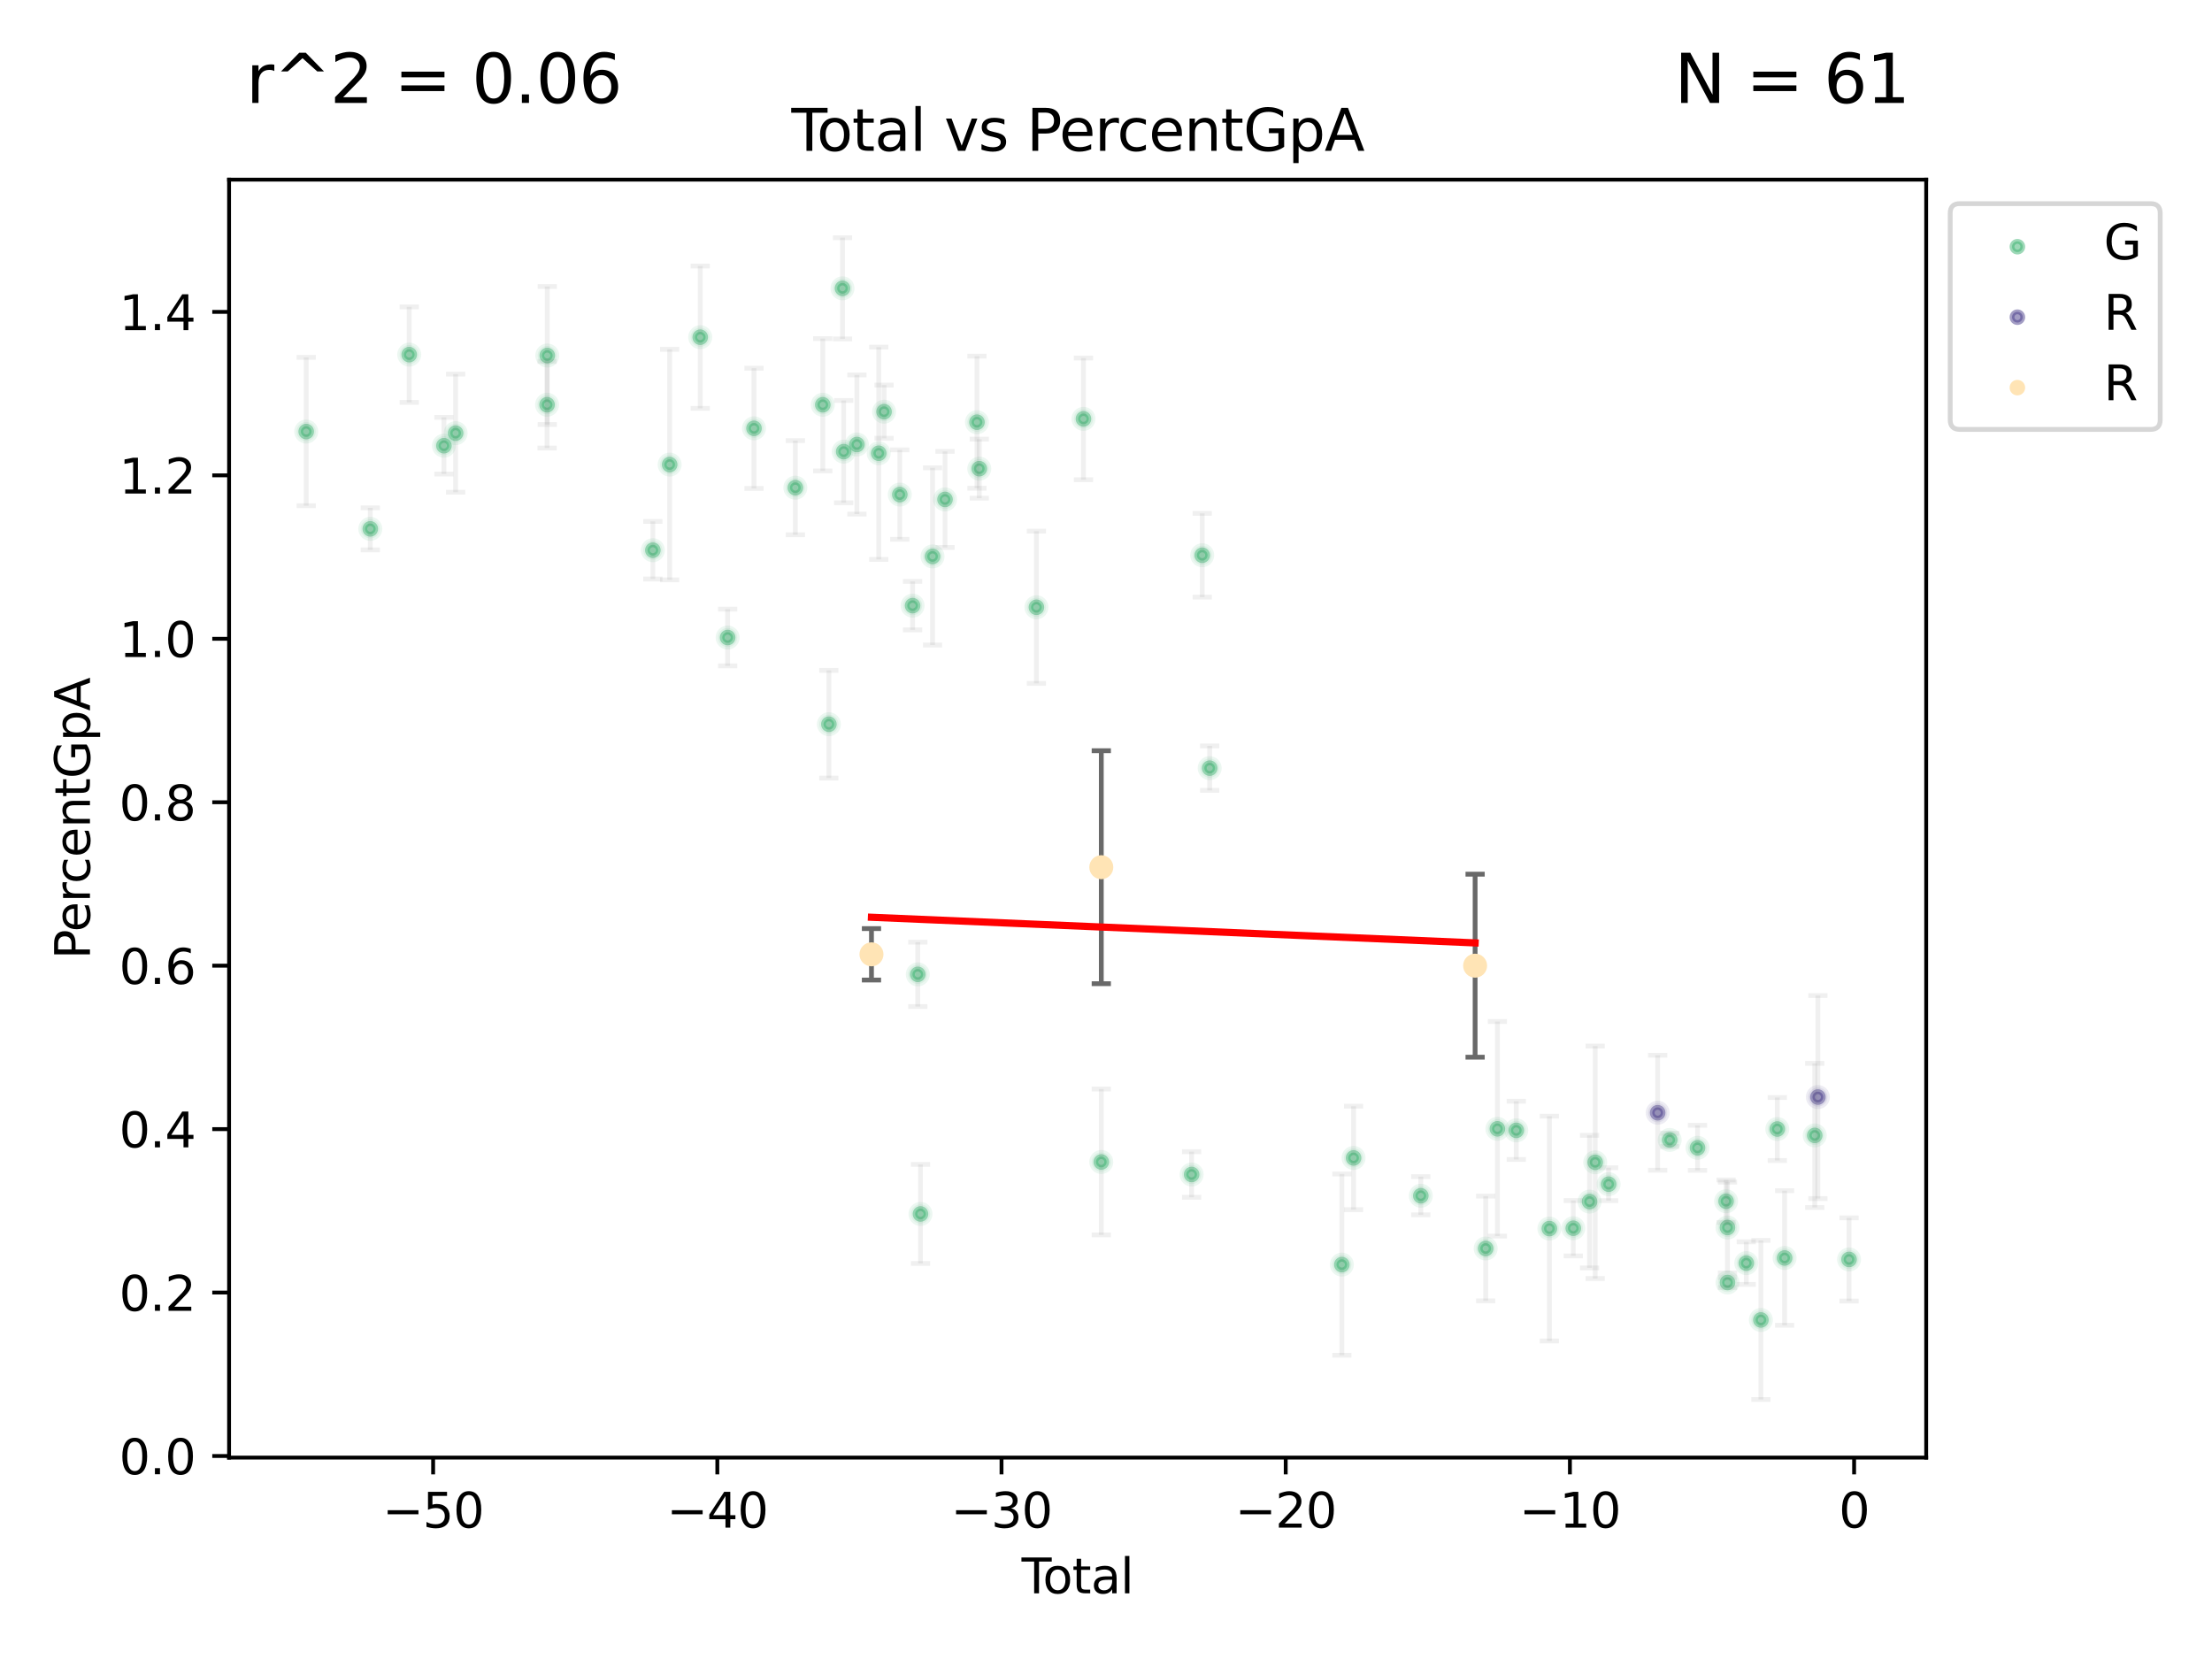 <?xml version="1.0" encoding="utf-8" standalone="no"?>
<!DOCTYPE svg PUBLIC "-//W3C//DTD SVG 1.1//EN"
  "http://www.w3.org/Graphics/SVG/1.1/DTD/svg11.dtd">
<svg xmlns:xlink="http://www.w3.org/1999/xlink" width="460.8pt" height="345.6pt" viewBox="0 0 460.8 345.6" xmlns="http://www.w3.org/2000/svg" version="1.1">
 <defs>
  <style type="text/css">*{stroke-linejoin: round; stroke-linecap: butt}</style>
 </defs>
 <g id="figure_1">
  <g id="patch_1">
   <path d="M 0 345.6 
L 460.8 345.6 
L 460.8 0 
L 0 0 
z
" style="fill: #ffffff"/>
  </g>
  <g id="axes_1">
   <g id="patch_2">
    <path d="M 47.72 303.64 
L 401.26 303.64 
L 401.26 37.422 
L 47.72 37.422 
z
" style="fill: #ffffff"/>
   </g>
   <g id="PathCollection_1">
    <defs>
     <path id="m7aad221300" d="M 0 1.118 
C 0.297 1.118 0.581 1 0.791 0.791 
C 1 0.581 1.118 0.297 1.118 0 
C 1.118 -0.297 1 -0.581 0.791 -0.791 
C 0.581 -1 0.297 -1.118 0 -1.118 
C -0.297 -1.118 -0.581 -1 -0.791 -0.791 
C -1 -0.581 -1.118 -0.297 -1.118 0 
C -1.118 0.297 -1 0.581 -0.791 0.791 
C -0.581 1 -0.297 1.118 0 1.118 
z
" style="stroke: #3cb371; stroke-opacity: 0.5"/>
    </defs>
    <g clip-path="url(#pda43516d98)">
     <use xlink:href="#m7aad221300" x="63.79" y="89.901" style="fill: #3cb371; fill-opacity: 0.5; stroke: #3cb371; stroke-opacity: 0.5"/>
     <use xlink:href="#m7aad221300" x="77.136" y="110.172" style="fill: #3cb371; fill-opacity: 0.5; stroke: #3cb371; stroke-opacity: 0.5"/>
     <use xlink:href="#m7aad221300" x="85.246" y="73.872" style="fill: #3cb371; fill-opacity: 0.5; stroke: #3cb371; stroke-opacity: 0.5"/>
     <use xlink:href="#m7aad221300" x="92.476" y="92.848" style="fill: #3cb371; fill-opacity: 0.5; stroke: #3cb371; stroke-opacity: 0.5"/>
     <use xlink:href="#m7aad221300" x="94.912" y="90.234" style="fill: #3cb371; fill-opacity: 0.5; stroke: #3cb371; stroke-opacity: 0.5"/>
     <use xlink:href="#m7aad221300" x="113.963" y="84.315" style="fill: #3cb371; fill-opacity: 0.5; stroke: #3cb371; stroke-opacity: 0.5"/>
     <use xlink:href="#m7aad221300" x="114.008" y="74.062" style="fill: #3cb371; fill-opacity: 0.5; stroke: #3cb371; stroke-opacity: 0.5"/>
     <use xlink:href="#m7aad221300" x="136.002" y="114.617" style="fill: #3cb371; fill-opacity: 0.5; stroke: #3cb371; stroke-opacity: 0.5"/>
     <use xlink:href="#m7aad221300" x="139.499" y="96.781" style="fill: #3cb371; fill-opacity: 0.5; stroke: #3cb371; stroke-opacity: 0.5"/>
     <use xlink:href="#m7aad221300" x="145.869" y="70.246" style="fill: #3cb371; fill-opacity: 0.5; stroke: #3cb371; stroke-opacity: 0.5"/>
     <use xlink:href="#m7aad221300" x="151.581" y="132.805" style="fill: #3cb371; fill-opacity: 0.5; stroke: #3cb371; stroke-opacity: 0.5"/>
     <use xlink:href="#m7aad221300" x="157.071" y="89.229" style="fill: #3cb371; fill-opacity: 0.5; stroke: #3cb371; stroke-opacity: 0.5"/>
     <use xlink:href="#m7aad221300" x="165.684" y="101.596" style="fill: #3cb371; fill-opacity: 0.5; stroke: #3cb371; stroke-opacity: 0.5"/>
     <use xlink:href="#m7aad221300" x="171.4" y="84.322" style="fill: #3cb371; fill-opacity: 0.5; stroke: #3cb371; stroke-opacity: 0.5"/>
     <use xlink:href="#m7aad221300" x="172.673" y="150.87" style="fill: #3cb371; fill-opacity: 0.5; stroke: #3cb371; stroke-opacity: 0.5"/>
     <use xlink:href="#m7aad221300" x="175.508" y="60.063" style="fill: #3cb371; fill-opacity: 0.5; stroke: #3cb371; stroke-opacity: 0.5"/>
     <use xlink:href="#m7aad221300" x="175.758" y="94.085" style="fill: #3cb371; fill-opacity: 0.5; stroke: #3cb371; stroke-opacity: 0.5"/>
     <use xlink:href="#m7aad221300" x="178.509" y="92.601" style="fill: #3cb371; fill-opacity: 0.5; stroke: #3cb371; stroke-opacity: 0.5"/>
     <use xlink:href="#m7aad221300" x="183.058" y="94.421" style="fill: #3cb371; fill-opacity: 0.5; stroke: #3cb371; stroke-opacity: 0.5"/>
     <use xlink:href="#m7aad221300" x="184.164" y="85.765" style="fill: #3cb371; fill-opacity: 0.5; stroke: #3cb371; stroke-opacity: 0.5"/>
     <use xlink:href="#m7aad221300" x="187.444" y="103.032" style="fill: #3cb371; fill-opacity: 0.5; stroke: #3cb371; stroke-opacity: 0.5"/>
     <use xlink:href="#m7aad221300" x="190.11" y="126.166" style="fill: #3cb371; fill-opacity: 0.5; stroke: #3cb371; stroke-opacity: 0.5"/>
     <use xlink:href="#m7aad221300" x="191.193" y="202.977" style="fill: #3cb371; fill-opacity: 0.5; stroke: #3cb371; stroke-opacity: 0.5"/>
     <use xlink:href="#m7aad221300" x="191.756" y="252.887" style="fill: #3cb371; fill-opacity: 0.5; stroke: #3cb371; stroke-opacity: 0.5"/>
     <use xlink:href="#m7aad221300" x="194.268" y="115.912" style="fill: #3cb371; fill-opacity: 0.5; stroke: #3cb371; stroke-opacity: 0.5"/>
     <use xlink:href="#m7aad221300" x="196.864" y="104.04" style="fill: #3cb371; fill-opacity: 0.5; stroke: #3cb371; stroke-opacity: 0.5"/>
     <use xlink:href="#m7aad221300" x="203.518" y="87.951" style="fill: #3cb371; fill-opacity: 0.5; stroke: #3cb371; stroke-opacity: 0.5"/>
     <use xlink:href="#m7aad221300" x="204" y="97.632" style="fill: #3cb371; fill-opacity: 0.5; stroke: #3cb371; stroke-opacity: 0.5"/>
     <use xlink:href="#m7aad221300" x="215.905" y="126.505" style="fill: #3cb371; fill-opacity: 0.5; stroke: #3cb371; stroke-opacity: 0.5"/>
     <use xlink:href="#m7aad221300" x="225.705" y="87.256" style="fill: #3cb371; fill-opacity: 0.5; stroke: #3cb371; stroke-opacity: 0.5"/>
     <use xlink:href="#m7aad221300" x="229.418" y="242.06" style="fill: #3cb371; fill-opacity: 0.5; stroke: #3cb371; stroke-opacity: 0.5"/>
     <use xlink:href="#m7aad221300" x="248.236" y="244.668" style="fill: #3cb371; fill-opacity: 0.5; stroke: #3cb371; stroke-opacity: 0.5"/>
     <use xlink:href="#m7aad221300" x="250.444" y="115.666" style="fill: #3cb371; fill-opacity: 0.5; stroke: #3cb371; stroke-opacity: 0.5"/>
     <use xlink:href="#m7aad221300" x="251.998" y="160.017" style="fill: #3cb371; fill-opacity: 0.5; stroke: #3cb371; stroke-opacity: 0.5"/>
     <use xlink:href="#m7aad221300" x="279.531" y="263.443" style="fill: #3cb371; fill-opacity: 0.5; stroke: #3cb371; stroke-opacity: 0.5"/>
     <use xlink:href="#m7aad221300" x="281.973" y="241.218" style="fill: #3cb371; fill-opacity: 0.5; stroke: #3cb371; stroke-opacity: 0.5"/>
     <use xlink:href="#m7aad221300" x="295.982" y="249.098" style="fill: #3cb371; fill-opacity: 0.5; stroke: #3cb371; stroke-opacity: 0.5"/>
     <use xlink:href="#m7aad221300" x="309.495" y="260.082" style="fill: #3cb371; fill-opacity: 0.5; stroke: #3cb371; stroke-opacity: 0.5"/>
     <use xlink:href="#m7aad221300" x="311.935" y="235.152" style="fill: #3cb371; fill-opacity: 0.5; stroke: #3cb371; stroke-opacity: 0.5"/>
     <use xlink:href="#m7aad221300" x="315.867" y="235.473" style="fill: #3cb371; fill-opacity: 0.5; stroke: #3cb371; stroke-opacity: 0.5"/>
     <use xlink:href="#m7aad221300" x="322.765" y="255.936" style="fill: #3cb371; fill-opacity: 0.5; stroke: #3cb371; stroke-opacity: 0.5"/>
     <use xlink:href="#m7aad221300" x="327.747" y="255.864" style="fill: #3cb371; fill-opacity: 0.5; stroke: #3cb371; stroke-opacity: 0.5"/>
     <use xlink:href="#m7aad221300" x="331.136" y="250.314" style="fill: #3cb371; fill-opacity: 0.5; stroke: #3cb371; stroke-opacity: 0.5"/>
     <use xlink:href="#m7aad221300" x="332.312" y="242.129" style="fill: #3cb371; fill-opacity: 0.5; stroke: #3cb371; stroke-opacity: 0.5"/>
     <use xlink:href="#m7aad221300" x="335.109" y="246.686" style="fill: #3cb371; fill-opacity: 0.5; stroke: #3cb371; stroke-opacity: 0.5"/>
     <use xlink:href="#m7aad221300" x="347.83" y="237.468" style="fill: #3cb371; fill-opacity: 0.5; stroke: #3cb371; stroke-opacity: 0.5"/>
     <use xlink:href="#m7aad221300" x="353.625" y="239.114" style="fill: #3cb371; fill-opacity: 0.5; stroke: #3cb371; stroke-opacity: 0.5"/>
     <use xlink:href="#m7aad221300" x="359.575" y="250.239" style="fill: #3cb371; fill-opacity: 0.5; stroke: #3cb371; stroke-opacity: 0.5"/>
     <use xlink:href="#m7aad221300" x="359.865" y="255.714" style="fill: #3cb371; fill-opacity: 0.5; stroke: #3cb371; stroke-opacity: 0.5"/>
     <use xlink:href="#m7aad221300" x="359.872" y="267.173" style="fill: #3cb371; fill-opacity: 0.5; stroke: #3cb371; stroke-opacity: 0.5"/>
     <use xlink:href="#m7aad221300" x="363.78" y="263.131" style="fill: #3cb371; fill-opacity: 0.5; stroke: #3cb371; stroke-opacity: 0.5"/>
     <use xlink:href="#m7aad221300" x="366.825" y="274.97" style="fill: #3cb371; fill-opacity: 0.5; stroke: #3cb371; stroke-opacity: 0.5"/>
     <use xlink:href="#m7aad221300" x="370.243" y="235.195" style="fill: #3cb371; fill-opacity: 0.5; stroke: #3cb371; stroke-opacity: 0.5"/>
     <use xlink:href="#m7aad221300" x="371.766" y="262.061" style="fill: #3cb371; fill-opacity: 0.5; stroke: #3cb371; stroke-opacity: 0.5"/>
     <use xlink:href="#m7aad221300" x="378.043" y="236.529" style="fill: #3cb371; fill-opacity: 0.5; stroke: #3cb371; stroke-opacity: 0.5"/>
     <use xlink:href="#m7aad221300" x="385.19" y="262.367" style="fill: #3cb371; fill-opacity: 0.5; stroke: #3cb371; stroke-opacity: 0.5"/>
    </g>
   </g>
   <g id="PathCollection_2">
    <defs>
     <path id="m3a2e0e0b2d" d="M 0 1.118 
C 0.297 1.118 0.581 1 0.791 0.791 
C 1 0.581 1.118 0.297 1.118 0 
C 1.118 -0.297 1 -0.581 0.791 -0.791 
C 0.581 -1 0.297 -1.118 0 -1.118 
C -0.297 -1.118 -0.581 -1 -0.791 -0.791 
C -1 -0.581 -1.118 -0.297 -1.118 0 
C -1.118 0.297 -1 0.581 -0.791 0.791 
C -0.581 1 -0.297 1.118 0 1.118 
z
" style="stroke: #483d8b; stroke-opacity: 0.5"/>
    </defs>
    <g clip-path="url(#pda43516d98)">
     <use xlink:href="#m3a2e0e0b2d" x="345.323" y="231.805" style="fill: #483d8b; fill-opacity: 0.5; stroke: #483d8b; stroke-opacity: 0.5"/>
     <use xlink:href="#m3a2e0e0b2d" x="378.699" y="228.536" style="fill: #483d8b; fill-opacity: 0.5; stroke: #483d8b; stroke-opacity: 0.5"/>
    </g>
   </g>
   <g id="PathCollection_3">
    <defs>
     <path id="m647840476b" d="M 0 1.118 
C 0.297 1.118 0.581 1 0.791 0.791 
C 1 0.581 1.118 0.297 1.118 0 
C 1.118 -0.297 1 -0.581 0.791 -0.791 
C 0.581 -1 0.297 -1.118 0 -1.118 
C -0.297 -1.118 -0.581 -1 -0.791 -0.791 
C -1 -0.581 -1.118 -0.297 -1.118 0 
C -1.118 0.297 -1 0.581 -0.791 0.791 
C -0.581 1 -0.297 1.118 0 1.118 
z
" style="stroke: #ffe4b5"/>
    </defs>
    <g clip-path="url(#pda43516d98)">
     <use xlink:href="#m647840476b" x="181.543" y="198.801" style="fill: #ffe4b5; stroke: #ffe4b5"/>
     <use xlink:href="#m647840476b" x="229.42" y="180.654" style="fill: #ffe4b5; stroke: #ffe4b5"/>
     <use xlink:href="#m647840476b" x="307.294" y="201.169" style="fill: #ffe4b5; stroke: #ffe4b5"/>
    </g>
   </g>
   <g id="matplotlib.axis_1">
    <g id="xtick_1">
     <g id="line2d_1">
      <defs>
       <path id="mbbedb0931f" d="M 0 0 
L 0 3.5 
" style="stroke: #000000; stroke-width: 0.8"/>
      </defs>
      <g>
       <use xlink:href="#mbbedb0931f" x="90.228" y="303.64" style="stroke: #000000; stroke-width: 0.8"/>
      </g>
     </g>
     <g id="text_1">
      <!-- −50 -->
      <g transform="translate(79.676 318.238)scale(0.1 -0.1)">
       <defs>
        <path id="DejaVuSans-2212" d="M 678 2272 
L 4684 2272 
L 4684 1741 
L 678 1741 
L 678 2272 
z
" transform="scale(0.016)"/>
        <path id="DejaVuSans-35" d="M 691 4666 
L 3169 4666 
L 3169 4134 
L 1269 4134 
L 1269 2991 
Q 1406 3038 1543 3061 
Q 1681 3084 1819 3084 
Q 2600 3084 3056 2656 
Q 3513 2228 3513 1497 
Q 3513 744 3044 326 
Q 2575 -91 1722 -91 
Q 1428 -91 1123 -41 
Q 819 9 494 109 
L 494 744 
Q 775 591 1075 516 
Q 1375 441 1709 441 
Q 2250 441 2565 725 
Q 2881 1009 2881 1497 
Q 2881 1984 2565 2268 
Q 2250 2553 1709 2553 
Q 1456 2553 1204 2497 
Q 953 2441 691 2322 
L 691 4666 
z
" transform="scale(0.016)"/>
        <path id="DejaVuSans-30" d="M 2034 4250 
Q 1547 4250 1301 3770 
Q 1056 3291 1056 2328 
Q 1056 1369 1301 889 
Q 1547 409 2034 409 
Q 2525 409 2770 889 
Q 3016 1369 3016 2328 
Q 3016 3291 2770 3770 
Q 2525 4250 2034 4250 
z
M 2034 4750 
Q 2819 4750 3233 4129 
Q 3647 3509 3647 2328 
Q 3647 1150 3233 529 
Q 2819 -91 2034 -91 
Q 1250 -91 836 529 
Q 422 1150 422 2328 
Q 422 3509 836 4129 
Q 1250 4750 2034 4750 
z
" transform="scale(0.016)"/>
       </defs>
       <use xlink:href="#DejaVuSans-2212"/>
       <use xlink:href="#DejaVuSans-35" x="83.789"/>
       <use xlink:href="#DejaVuSans-30" x="147.412"/>
      </g>
     </g>
    </g>
    <g id="xtick_2">
     <g id="line2d_2">
      <g>
       <use xlink:href="#mbbedb0931f" x="149.432" y="303.64" style="stroke: #000000; stroke-width: 0.8"/>
      </g>
     </g>
     <g id="text_2">
      <!-- −40 -->
      <g transform="translate(138.88 318.238)scale(0.1 -0.1)">
       <defs>
        <path id="DejaVuSans-34" d="M 2419 4116 
L 825 1625 
L 2419 1625 
L 2419 4116 
z
M 2253 4666 
L 3047 4666 
L 3047 1625 
L 3713 1625 
L 3713 1100 
L 3047 1100 
L 3047 0 
L 2419 0 
L 2419 1100 
L 313 1100 
L 313 1709 
L 2253 4666 
z
" transform="scale(0.016)"/>
       </defs>
       <use xlink:href="#DejaVuSans-2212"/>
       <use xlink:href="#DejaVuSans-34" x="83.789"/>
       <use xlink:href="#DejaVuSans-30" x="147.412"/>
      </g>
     </g>
    </g>
    <g id="xtick_3">
     <g id="line2d_3">
      <g>
       <use xlink:href="#mbbedb0931f" x="208.635" y="303.64" style="stroke: #000000; stroke-width: 0.8"/>
      </g>
     </g>
     <g id="text_3">
      <!-- −30 -->
      <g transform="translate(198.083 318.238)scale(0.1 -0.1)">
       <defs>
        <path id="DejaVuSans-33" d="M 2597 2516 
Q 3050 2419 3304 2112 
Q 3559 1806 3559 1356 
Q 3559 666 3084 287 
Q 2609 -91 1734 -91 
Q 1441 -91 1130 -33 
Q 819 25 488 141 
L 488 750 
Q 750 597 1062 519 
Q 1375 441 1716 441 
Q 2309 441 2620 675 
Q 2931 909 2931 1356 
Q 2931 1769 2642 2001 
Q 2353 2234 1838 2234 
L 1294 2234 
L 1294 2753 
L 1863 2753 
Q 2328 2753 2575 2939 
Q 2822 3125 2822 3475 
Q 2822 3834 2567 4026 
Q 2313 4219 1838 4219 
Q 1578 4219 1281 4162 
Q 984 4106 628 3988 
L 628 4550 
Q 988 4650 1302 4700 
Q 1616 4750 1894 4750 
Q 2613 4750 3031 4423 
Q 3450 4097 3450 3541 
Q 3450 3153 3228 2886 
Q 3006 2619 2597 2516 
z
" transform="scale(0.016)"/>
       </defs>
       <use xlink:href="#DejaVuSans-2212"/>
       <use xlink:href="#DejaVuSans-33" x="83.789"/>
       <use xlink:href="#DejaVuSans-30" x="147.412"/>
      </g>
     </g>
    </g>
    <g id="xtick_4">
     <g id="line2d_4">
      <g>
       <use xlink:href="#mbbedb0931f" x="267.839" y="303.64" style="stroke: #000000; stroke-width: 0.8"/>
      </g>
     </g>
     <g id="text_4">
      <!-- −20 -->
      <g transform="translate(257.286 318.238)scale(0.1 -0.1)">
       <defs>
        <path id="DejaVuSans-32" d="M 1228 531 
L 3431 531 
L 3431 0 
L 469 0 
L 469 531 
Q 828 903 1448 1529 
Q 2069 2156 2228 2338 
Q 2531 2678 2651 2914 
Q 2772 3150 2772 3378 
Q 2772 3750 2511 3984 
Q 2250 4219 1831 4219 
Q 1534 4219 1204 4116 
Q 875 4013 500 3803 
L 500 4441 
Q 881 4594 1212 4672 
Q 1544 4750 1819 4750 
Q 2544 4750 2975 4387 
Q 3406 4025 3406 3419 
Q 3406 3131 3298 2873 
Q 3191 2616 2906 2266 
Q 2828 2175 2409 1742 
Q 1991 1309 1228 531 
z
" transform="scale(0.016)"/>
       </defs>
       <use xlink:href="#DejaVuSans-2212"/>
       <use xlink:href="#DejaVuSans-32" x="83.789"/>
       <use xlink:href="#DejaVuSans-30" x="147.412"/>
      </g>
     </g>
    </g>
    <g id="xtick_5">
     <g id="line2d_5">
      <g>
       <use xlink:href="#mbbedb0931f" x="327.042" y="303.64" style="stroke: #000000; stroke-width: 0.8"/>
      </g>
     </g>
     <g id="text_5">
      <!-- −10 -->
      <g transform="translate(316.49 318.238)scale(0.1 -0.1)">
       <defs>
        <path id="DejaVuSans-31" d="M 794 531 
L 1825 531 
L 1825 4091 
L 703 3866 
L 703 4441 
L 1819 4666 
L 2450 4666 
L 2450 531 
L 3481 531 
L 3481 0 
L 794 0 
L 794 531 
z
" transform="scale(0.016)"/>
       </defs>
       <use xlink:href="#DejaVuSans-2212"/>
       <use xlink:href="#DejaVuSans-31" x="83.789"/>
       <use xlink:href="#DejaVuSans-30" x="147.412"/>
      </g>
     </g>
    </g>
    <g id="xtick_6">
     <g id="line2d_6">
      <g>
       <use xlink:href="#mbbedb0931f" x="386.245" y="303.64" style="stroke: #000000; stroke-width: 0.8"/>
      </g>
     </g>
     <g id="text_6">
      <!-- 0 -->
      <g transform="translate(383.064 318.238)scale(0.1 -0.1)">
       <use xlink:href="#DejaVuSans-30"/>
      </g>
     </g>
    </g>
    <g id="text_7">
     <!-- Total -->
     <g transform="translate(212.813 331.917)scale(0.1 -0.1)">
      <defs>
       <path id="DejaVuSans-54" d="M -19 4666 
L 3928 4666 
L 3928 4134 
L 2272 4134 
L 2272 0 
L 1638 0 
L 1638 4134 
L -19 4134 
L -19 4666 
z
" transform="scale(0.016)"/>
       <path id="DejaVuSans-6f" d="M 1959 3097 
Q 1497 3097 1228 2736 
Q 959 2375 959 1747 
Q 959 1119 1226 758 
Q 1494 397 1959 397 
Q 2419 397 2687 759 
Q 2956 1122 2956 1747 
Q 2956 2369 2687 2733 
Q 2419 3097 1959 3097 
z
M 1959 3584 
Q 2709 3584 3137 3096 
Q 3566 2609 3566 1747 
Q 3566 888 3137 398 
Q 2709 -91 1959 -91 
Q 1206 -91 779 398 
Q 353 888 353 1747 
Q 353 2609 779 3096 
Q 1206 3584 1959 3584 
z
" transform="scale(0.016)"/>
       <path id="DejaVuSans-74" d="M 1172 4494 
L 1172 3500 
L 2356 3500 
L 2356 3053 
L 1172 3053 
L 1172 1153 
Q 1172 725 1289 603 
Q 1406 481 1766 481 
L 2356 481 
L 2356 0 
L 1766 0 
Q 1100 0 847 248 
Q 594 497 594 1153 
L 594 3053 
L 172 3053 
L 172 3500 
L 594 3500 
L 594 4494 
L 1172 4494 
z
" transform="scale(0.016)"/>
       <path id="DejaVuSans-61" d="M 2194 1759 
Q 1497 1759 1228 1600 
Q 959 1441 959 1056 
Q 959 750 1161 570 
Q 1363 391 1709 391 
Q 2188 391 2477 730 
Q 2766 1069 2766 1631 
L 2766 1759 
L 2194 1759 
z
M 3341 1997 
L 3341 0 
L 2766 0 
L 2766 531 
Q 2569 213 2275 61 
Q 1981 -91 1556 -91 
Q 1019 -91 701 211 
Q 384 513 384 1019 
Q 384 1609 779 1909 
Q 1175 2209 1959 2209 
L 2766 2209 
L 2766 2266 
Q 2766 2663 2505 2880 
Q 2244 3097 1772 3097 
Q 1472 3097 1187 3025 
Q 903 2953 641 2809 
L 641 3341 
Q 956 3463 1253 3523 
Q 1550 3584 1831 3584 
Q 2591 3584 2966 3190 
Q 3341 2797 3341 1997 
z
" transform="scale(0.016)"/>
       <path id="DejaVuSans-6c" d="M 603 4863 
L 1178 4863 
L 1178 0 
L 603 0 
L 603 4863 
z
" transform="scale(0.016)"/>
      </defs>
      <use xlink:href="#DejaVuSans-54"/>
      <use xlink:href="#DejaVuSans-6f" x="44.084"/>
      <use xlink:href="#DejaVuSans-74" x="105.266"/>
      <use xlink:href="#DejaVuSans-61" x="144.475"/>
      <use xlink:href="#DejaVuSans-6c" x="205.754"/>
     </g>
    </g>
   </g>
   <g id="matplotlib.axis_2">
    <g id="ytick_1">
     <g id="line2d_7">
      <defs>
       <path id="m325cc76703" d="M 0 0 
L -3.5 0 
" style="stroke: #000000; stroke-width: 0.8"/>
      </defs>
      <g>
       <use xlink:href="#m325cc76703" x="47.72" y="303.314" style="stroke: #000000; stroke-width: 0.8"/>
      </g>
     </g>
     <g id="text_8">
      <!-- 0.0 -->
      <g transform="translate(24.817 307.113)scale(0.1 -0.1)">
       <defs>
        <path id="DejaVuSans-2e" d="M 684 794 
L 1344 794 
L 1344 0 
L 684 0 
L 684 794 
z
" transform="scale(0.016)"/>
       </defs>
       <use xlink:href="#DejaVuSans-30"/>
       <use xlink:href="#DejaVuSans-2e" x="63.623"/>
       <use xlink:href="#DejaVuSans-30" x="95.41"/>
      </g>
     </g>
    </g>
    <g id="ytick_2">
     <g id="line2d_8">
      <g>
       <use xlink:href="#m325cc76703" x="47.72" y="269.265" style="stroke: #000000; stroke-width: 0.8"/>
      </g>
     </g>
     <g id="text_9">
      <!-- 0.2 -->
      <g transform="translate(24.817 273.064)scale(0.1 -0.1)">
       <use xlink:href="#DejaVuSans-30"/>
       <use xlink:href="#DejaVuSans-2e" x="63.623"/>
       <use xlink:href="#DejaVuSans-32" x="95.41"/>
      </g>
     </g>
    </g>
    <g id="ytick_3">
     <g id="line2d_9">
      <g>
       <use xlink:href="#m325cc76703" x="47.72" y="235.216" style="stroke: #000000; stroke-width: 0.8"/>
      </g>
     </g>
     <g id="text_10">
      <!-- 0.4 -->
      <g transform="translate(24.817 239.015)scale(0.1 -0.1)">
       <use xlink:href="#DejaVuSans-30"/>
       <use xlink:href="#DejaVuSans-2e" x="63.623"/>
       <use xlink:href="#DejaVuSans-34" x="95.41"/>
      </g>
     </g>
    </g>
    <g id="ytick_4">
     <g id="line2d_10">
      <g>
       <use xlink:href="#m325cc76703" x="47.72" y="201.167" style="stroke: #000000; stroke-width: 0.8"/>
      </g>
     </g>
     <g id="text_11">
      <!-- 0.6 -->
      <g transform="translate(24.817 204.966)scale(0.1 -0.1)">
       <defs>
        <path id="DejaVuSans-36" d="M 2113 2584 
Q 1688 2584 1439 2293 
Q 1191 2003 1191 1497 
Q 1191 994 1439 701 
Q 1688 409 2113 409 
Q 2538 409 2786 701 
Q 3034 994 3034 1497 
Q 3034 2003 2786 2293 
Q 2538 2584 2113 2584 
z
M 3366 4563 
L 3366 3988 
Q 3128 4100 2886 4159 
Q 2644 4219 2406 4219 
Q 1781 4219 1451 3797 
Q 1122 3375 1075 2522 
Q 1259 2794 1537 2939 
Q 1816 3084 2150 3084 
Q 2853 3084 3261 2657 
Q 3669 2231 3669 1497 
Q 3669 778 3244 343 
Q 2819 -91 2113 -91 
Q 1303 -91 875 529 
Q 447 1150 447 2328 
Q 447 3434 972 4092 
Q 1497 4750 2381 4750 
Q 2619 4750 2861 4703 
Q 3103 4656 3366 4563 
z
" transform="scale(0.016)"/>
       </defs>
       <use xlink:href="#DejaVuSans-30"/>
       <use xlink:href="#DejaVuSans-2e" x="63.623"/>
       <use xlink:href="#DejaVuSans-36" x="95.41"/>
      </g>
     </g>
    </g>
    <g id="ytick_5">
     <g id="line2d_11">
      <g>
       <use xlink:href="#m325cc76703" x="47.72" y="167.118" style="stroke: #000000; stroke-width: 0.8"/>
      </g>
     </g>
     <g id="text_12">
      <!-- 0.8 -->
      <g transform="translate(24.817 170.917)scale(0.1 -0.1)">
       <defs>
        <path id="DejaVuSans-38" d="M 2034 2216 
Q 1584 2216 1326 1975 
Q 1069 1734 1069 1313 
Q 1069 891 1326 650 
Q 1584 409 2034 409 
Q 2484 409 2743 651 
Q 3003 894 3003 1313 
Q 3003 1734 2745 1975 
Q 2488 2216 2034 2216 
z
M 1403 2484 
Q 997 2584 770 2862 
Q 544 3141 544 3541 
Q 544 4100 942 4425 
Q 1341 4750 2034 4750 
Q 2731 4750 3128 4425 
Q 3525 4100 3525 3541 
Q 3525 3141 3298 2862 
Q 3072 2584 2669 2484 
Q 3125 2378 3379 2068 
Q 3634 1759 3634 1313 
Q 3634 634 3220 271 
Q 2806 -91 2034 -91 
Q 1263 -91 848 271 
Q 434 634 434 1313 
Q 434 1759 690 2068 
Q 947 2378 1403 2484 
z
M 1172 3481 
Q 1172 3119 1398 2916 
Q 1625 2713 2034 2713 
Q 2441 2713 2670 2916 
Q 2900 3119 2900 3481 
Q 2900 3844 2670 4047 
Q 2441 4250 2034 4250 
Q 1625 4250 1398 4047 
Q 1172 3844 1172 3481 
z
" transform="scale(0.016)"/>
       </defs>
       <use xlink:href="#DejaVuSans-30"/>
       <use xlink:href="#DejaVuSans-2e" x="63.623"/>
       <use xlink:href="#DejaVuSans-38" x="95.41"/>
      </g>
     </g>
    </g>
    <g id="ytick_6">
     <g id="line2d_12">
      <g>
       <use xlink:href="#m325cc76703" x="47.72" y="133.069" style="stroke: #000000; stroke-width: 0.8"/>
      </g>
     </g>
     <g id="text_13">
      <!-- 1.0 -->
      <g transform="translate(24.817 136.868)scale(0.1 -0.1)">
       <use xlink:href="#DejaVuSans-31"/>
       <use xlink:href="#DejaVuSans-2e" x="63.623"/>
       <use xlink:href="#DejaVuSans-30" x="95.41"/>
      </g>
     </g>
    </g>
    <g id="ytick_7">
     <g id="line2d_13">
      <g>
       <use xlink:href="#m325cc76703" x="47.72" y="99.02" style="stroke: #000000; stroke-width: 0.8"/>
      </g>
     </g>
     <g id="text_14">
      <!-- 1.2 -->
      <g transform="translate(24.817 102.819)scale(0.1 -0.1)">
       <use xlink:href="#DejaVuSans-31"/>
       <use xlink:href="#DejaVuSans-2e" x="63.623"/>
       <use xlink:href="#DejaVuSans-32" x="95.41"/>
      </g>
     </g>
    </g>
    <g id="ytick_8">
     <g id="line2d_14">
      <g>
       <use xlink:href="#m325cc76703" x="47.72" y="64.971" style="stroke: #000000; stroke-width: 0.8"/>
      </g>
     </g>
     <g id="text_15">
      <!-- 1.4 -->
      <g transform="translate(24.817 68.77)scale(0.1 -0.1)">
       <use xlink:href="#DejaVuSans-31"/>
       <use xlink:href="#DejaVuSans-2e" x="63.623"/>
       <use xlink:href="#DejaVuSans-34" x="95.41"/>
      </g>
     </g>
    </g>
    <g id="text_16">
     <!-- PercentGpA -->
     <g transform="translate(18.737 199.807)rotate(-90)scale(0.1 -0.1)">
      <defs>
       <path id="DejaVuSans-50" d="M 1259 4147 
L 1259 2394 
L 2053 2394 
Q 2494 2394 2734 2622 
Q 2975 2850 2975 3272 
Q 2975 3691 2734 3919 
Q 2494 4147 2053 4147 
L 1259 4147 
z
M 628 4666 
L 2053 4666 
Q 2838 4666 3239 4311 
Q 3641 3956 3641 3272 
Q 3641 2581 3239 2228 
Q 2838 1875 2053 1875 
L 1259 1875 
L 1259 0 
L 628 0 
L 628 4666 
z
" transform="scale(0.016)"/>
       <path id="DejaVuSans-65" d="M 3597 1894 
L 3597 1613 
L 953 1613 
Q 991 1019 1311 708 
Q 1631 397 2203 397 
Q 2534 397 2845 478 
Q 3156 559 3463 722 
L 3463 178 
Q 3153 47 2828 -22 
Q 2503 -91 2169 -91 
Q 1331 -91 842 396 
Q 353 884 353 1716 
Q 353 2575 817 3079 
Q 1281 3584 2069 3584 
Q 2775 3584 3186 3129 
Q 3597 2675 3597 1894 
z
M 3022 2063 
Q 3016 2534 2758 2815 
Q 2500 3097 2075 3097 
Q 1594 3097 1305 2825 
Q 1016 2553 972 2059 
L 3022 2063 
z
" transform="scale(0.016)"/>
       <path id="DejaVuSans-72" d="M 2631 2963 
Q 2534 3019 2420 3045 
Q 2306 3072 2169 3072 
Q 1681 3072 1420 2755 
Q 1159 2438 1159 1844 
L 1159 0 
L 581 0 
L 581 3500 
L 1159 3500 
L 1159 2956 
Q 1341 3275 1631 3429 
Q 1922 3584 2338 3584 
Q 2397 3584 2469 3576 
Q 2541 3569 2628 3553 
L 2631 2963 
z
" transform="scale(0.016)"/>
       <path id="DejaVuSans-63" d="M 3122 3366 
L 3122 2828 
Q 2878 2963 2633 3030 
Q 2388 3097 2138 3097 
Q 1578 3097 1268 2742 
Q 959 2388 959 1747 
Q 959 1106 1268 751 
Q 1578 397 2138 397 
Q 2388 397 2633 464 
Q 2878 531 3122 666 
L 3122 134 
Q 2881 22 2623 -34 
Q 2366 -91 2075 -91 
Q 1284 -91 818 406 
Q 353 903 353 1747 
Q 353 2603 823 3093 
Q 1294 3584 2113 3584 
Q 2378 3584 2631 3529 
Q 2884 3475 3122 3366 
z
" transform="scale(0.016)"/>
       <path id="DejaVuSans-6e" d="M 3513 2113 
L 3513 0 
L 2938 0 
L 2938 2094 
Q 2938 2591 2744 2837 
Q 2550 3084 2163 3084 
Q 1697 3084 1428 2787 
Q 1159 2491 1159 1978 
L 1159 0 
L 581 0 
L 581 3500 
L 1159 3500 
L 1159 2956 
Q 1366 3272 1645 3428 
Q 1925 3584 2291 3584 
Q 2894 3584 3203 3211 
Q 3513 2838 3513 2113 
z
" transform="scale(0.016)"/>
       <path id="DejaVuSans-47" d="M 3809 666 
L 3809 1919 
L 2778 1919 
L 2778 2438 
L 4434 2438 
L 4434 434 
Q 4069 175 3628 42 
Q 3188 -91 2688 -91 
Q 1594 -91 976 548 
Q 359 1188 359 2328 
Q 359 3472 976 4111 
Q 1594 4750 2688 4750 
Q 3144 4750 3555 4637 
Q 3966 4525 4313 4306 
L 4313 3634 
Q 3963 3931 3569 4081 
Q 3175 4231 2741 4231 
Q 1884 4231 1454 3753 
Q 1025 3275 1025 2328 
Q 1025 1384 1454 906 
Q 1884 428 2741 428 
Q 3075 428 3337 486 
Q 3600 544 3809 666 
z
" transform="scale(0.016)"/>
       <path id="DejaVuSans-70" d="M 1159 525 
L 1159 -1331 
L 581 -1331 
L 581 3500 
L 1159 3500 
L 1159 2969 
Q 1341 3281 1617 3432 
Q 1894 3584 2278 3584 
Q 2916 3584 3314 3078 
Q 3713 2572 3713 1747 
Q 3713 922 3314 415 
Q 2916 -91 2278 -91 
Q 1894 -91 1617 61 
Q 1341 213 1159 525 
z
M 3116 1747 
Q 3116 2381 2855 2742 
Q 2594 3103 2138 3103 
Q 1681 3103 1420 2742 
Q 1159 2381 1159 1747 
Q 1159 1113 1420 752 
Q 1681 391 2138 391 
Q 2594 391 2855 752 
Q 3116 1113 3116 1747 
z
" transform="scale(0.016)"/>
       <path id="DejaVuSans-41" d="M 2188 4044 
L 1331 1722 
L 3047 1722 
L 2188 4044 
z
M 1831 4666 
L 2547 4666 
L 4325 0 
L 3669 0 
L 3244 1197 
L 1141 1197 
L 716 0 
L 50 0 
L 1831 4666 
z
" transform="scale(0.016)"/>
      </defs>
      <use xlink:href="#DejaVuSans-50"/>
      <use xlink:href="#DejaVuSans-65" x="56.678"/>
      <use xlink:href="#DejaVuSans-72" x="118.201"/>
      <use xlink:href="#DejaVuSans-63" x="157.064"/>
      <use xlink:href="#DejaVuSans-65" x="212.045"/>
      <use xlink:href="#DejaVuSans-6e" x="273.568"/>
      <use xlink:href="#DejaVuSans-74" x="336.947"/>
      <use xlink:href="#DejaVuSans-47" x="376.156"/>
      <use xlink:href="#DejaVuSans-70" x="453.646"/>
      <use xlink:href="#DejaVuSans-41" x="517.123"/>
     </g>
    </g>
   </g>
   <g id="LineCollection_1">
    <path d="M 63.79 105.352 
L 63.79 74.45 
" clip-path="url(#pda43516d98)" style="fill: none; stroke: #696969; stroke-opacity: 0.1"/>
    <path d="M 77.136 114.547 
L 77.136 105.796 
" clip-path="url(#pda43516d98)" style="fill: none; stroke: #696969; stroke-opacity: 0.1"/>
    <path d="M 85.246 83.819 
L 85.246 63.926 
" clip-path="url(#pda43516d98)" style="fill: none; stroke: #696969; stroke-opacity: 0.1"/>
    <path d="M 92.476 98.752 
L 92.476 86.943 
" clip-path="url(#pda43516d98)" style="fill: none; stroke: #696969; stroke-opacity: 0.1"/>
    <path d="M 94.912 102.535 
L 94.912 77.934 
" clip-path="url(#pda43516d98)" style="fill: none; stroke: #696969; stroke-opacity: 0.1"/>
    <path d="M 113.963 93.334 
L 113.963 75.297 
" clip-path="url(#pda43516d98)" style="fill: none; stroke: #696969; stroke-opacity: 0.1"/>
    <path d="M 114.008 88.432 
L 114.008 59.692 
" clip-path="url(#pda43516d98)" style="fill: none; stroke: #696969; stroke-opacity: 0.1"/>
    <path d="M 136.002 120.617 
L 136.002 108.617 
" clip-path="url(#pda43516d98)" style="fill: none; stroke: #696969; stroke-opacity: 0.1"/>
    <path d="M 139.499 120.794 
L 139.499 72.768 
" clip-path="url(#pda43516d98)" style="fill: none; stroke: #696969; stroke-opacity: 0.1"/>
    <path d="M 145.869 85.067 
L 145.869 55.425 
" clip-path="url(#pda43516d98)" style="fill: none; stroke: #696969; stroke-opacity: 0.1"/>
    <path d="M 151.581 138.715 
L 151.581 126.896 
" clip-path="url(#pda43516d98)" style="fill: none; stroke: #696969; stroke-opacity: 0.1"/>
    <path d="M 157.071 101.757 
L 157.071 76.701 
" clip-path="url(#pda43516d98)" style="fill: none; stroke: #696969; stroke-opacity: 0.1"/>
    <path d="M 165.684 111.405 
L 165.684 91.788 
" clip-path="url(#pda43516d98)" style="fill: none; stroke: #696969; stroke-opacity: 0.1"/>
    <path d="M 171.4 98.104 
L 171.4 70.54 
" clip-path="url(#pda43516d98)" style="fill: none; stroke: #696969; stroke-opacity: 0.1"/>
    <path d="M 172.673 162.089 
L 172.673 139.652 
" clip-path="url(#pda43516d98)" style="fill: none; stroke: #696969; stroke-opacity: 0.1"/>
    <path d="M 175.508 70.604 
L 175.508 49.523 
" clip-path="url(#pda43516d98)" style="fill: none; stroke: #696969; stroke-opacity: 0.1"/>
    <path d="M 175.758 104.736 
L 175.758 83.433 
" clip-path="url(#pda43516d98)" style="fill: none; stroke: #696969; stroke-opacity: 0.1"/>
    <path d="M 178.509 107.095 
L 178.509 78.106 
" clip-path="url(#pda43516d98)" style="fill: none; stroke: #696969; stroke-opacity: 0.1"/>
    <path d="M 183.058 116.53 
L 183.058 72.311 
" clip-path="url(#pda43516d98)" style="fill: none; stroke: #696969; stroke-opacity: 0.1"/>
    <path d="M 184.164 91.312 
L 184.164 80.219 
" clip-path="url(#pda43516d98)" style="fill: none; stroke: #696969; stroke-opacity: 0.1"/>
    <path d="M 187.444 112.352 
L 187.444 93.713 
" clip-path="url(#pda43516d98)" style="fill: none; stroke: #696969; stroke-opacity: 0.1"/>
    <path d="M 190.11 131.213 
L 190.11 121.12 
" clip-path="url(#pda43516d98)" style="fill: none; stroke: #696969; stroke-opacity: 0.1"/>
    <path d="M 191.193 209.68 
L 191.193 196.274 
" clip-path="url(#pda43516d98)" style="fill: none; stroke: #696969; stroke-opacity: 0.1"/>
    <path d="M 191.756 263.2 
L 191.756 242.573 
" clip-path="url(#pda43516d98)" style="fill: none; stroke: #696969; stroke-opacity: 0.1"/>
    <path d="M 194.268 134.37 
L 194.268 97.454 
" clip-path="url(#pda43516d98)" style="fill: none; stroke: #696969; stroke-opacity: 0.1"/>
    <path d="M 196.864 114.045 
L 196.864 94.035 
" clip-path="url(#pda43516d98)" style="fill: none; stroke: #696969; stroke-opacity: 0.1"/>
    <path d="M 203.518 101.711 
L 203.518 74.192 
" clip-path="url(#pda43516d98)" style="fill: none; stroke: #696969; stroke-opacity: 0.1"/>
    <path d="M 204 103.779 
L 204 91.486 
" clip-path="url(#pda43516d98)" style="fill: none; stroke: #696969; stroke-opacity: 0.1"/>
    <path d="M 215.905 142.361 
L 215.905 110.648 
" clip-path="url(#pda43516d98)" style="fill: none; stroke: #696969; stroke-opacity: 0.1"/>
    <path d="M 225.705 99.93 
L 225.705 74.581 
" clip-path="url(#pda43516d98)" style="fill: none; stroke: #696969; stroke-opacity: 0.1"/>
    <path d="M 229.418 257.259 
L 229.418 226.861 
" clip-path="url(#pda43516d98)" style="fill: none; stroke: #696969; stroke-opacity: 0.1"/>
    <path d="M 248.236 249.413 
L 248.236 239.924 
" clip-path="url(#pda43516d98)" style="fill: none; stroke: #696969; stroke-opacity: 0.1"/>
    <path d="M 250.444 124.386 
L 250.444 106.946 
" clip-path="url(#pda43516d98)" style="fill: none; stroke: #696969; stroke-opacity: 0.1"/>
    <path d="M 251.998 164.647 
L 251.998 155.387 
" clip-path="url(#pda43516d98)" style="fill: none; stroke: #696969; stroke-opacity: 0.1"/>
    <path d="M 279.531 282.323 
L 279.531 244.562 
" clip-path="url(#pda43516d98)" style="fill: none; stroke: #696969; stroke-opacity: 0.1"/>
    <path d="M 281.973 251.989 
L 281.973 230.447 
" clip-path="url(#pda43516d98)" style="fill: none; stroke: #696969; stroke-opacity: 0.1"/>
    <path d="M 295.982 253.078 
L 295.982 245.119 
" clip-path="url(#pda43516d98)" style="fill: none; stroke: #696969; stroke-opacity: 0.1"/>
    <path d="M 309.495 270.992 
L 309.495 249.173 
" clip-path="url(#pda43516d98)" style="fill: none; stroke: #696969; stroke-opacity: 0.1"/>
    <path d="M 311.935 257.505 
L 311.935 212.799 
" clip-path="url(#pda43516d98)" style="fill: none; stroke: #696969; stroke-opacity: 0.1"/>
    <path d="M 315.867 241.541 
L 315.867 229.405 
" clip-path="url(#pda43516d98)" style="fill: none; stroke: #696969; stroke-opacity: 0.1"/>
    <path d="M 322.765 279.352 
L 322.765 232.52 
" clip-path="url(#pda43516d98)" style="fill: none; stroke: #696969; stroke-opacity: 0.1"/>
    <path d="M 327.747 261.632 
L 327.747 250.096 
" clip-path="url(#pda43516d98)" style="fill: none; stroke: #696969; stroke-opacity: 0.1"/>
    <path d="M 331.136 264.121 
L 331.136 236.506 
" clip-path="url(#pda43516d98)" style="fill: none; stroke: #696969; stroke-opacity: 0.1"/>
    <path d="M 332.312 266.342 
L 332.312 217.915 
" clip-path="url(#pda43516d98)" style="fill: none; stroke: #696969; stroke-opacity: 0.1"/>
    <path d="M 335.109 250.116 
L 335.109 243.256 
" clip-path="url(#pda43516d98)" style="fill: none; stroke: #696969; stroke-opacity: 0.1"/>
    <path d="M 347.83 238.85 
L 347.83 236.086 
" clip-path="url(#pda43516d98)" style="fill: none; stroke: #696969; stroke-opacity: 0.1"/>
    <path d="M 353.625 243.802 
L 353.625 234.426 
" clip-path="url(#pda43516d98)" style="fill: none; stroke: #696969; stroke-opacity: 0.1"/>
    <path d="M 359.575 254.67 
L 359.575 245.807 
" clip-path="url(#pda43516d98)" style="fill: none; stroke: #696969; stroke-opacity: 0.1"/>
    <path d="M 359.865 265.176 
L 359.865 246.252 
" clip-path="url(#pda43516d98)" style="fill: none; stroke: #696969; stroke-opacity: 0.1"/>
    <path d="M 359.872 268.22 
L 359.872 266.126 
" clip-path="url(#pda43516d98)" style="fill: none; stroke: #696969; stroke-opacity: 0.1"/>
    <path d="M 363.78 267.562 
L 363.78 258.7 
" clip-path="url(#pda43516d98)" style="fill: none; stroke: #696969; stroke-opacity: 0.1"/>
    <path d="M 366.825 291.539 
L 366.825 258.4 
" clip-path="url(#pda43516d98)" style="fill: none; stroke: #696969; stroke-opacity: 0.1"/>
    <path d="M 370.243 241.754 
L 370.243 228.635 
" clip-path="url(#pda43516d98)" style="fill: none; stroke: #696969; stroke-opacity: 0.1"/>
    <path d="M 371.766 276.082 
L 371.766 248.04 
" clip-path="url(#pda43516d98)" style="fill: none; stroke: #696969; stroke-opacity: 0.1"/>
    <path d="M 378.043 251.541 
L 378.043 221.517 
" clip-path="url(#pda43516d98)" style="fill: none; stroke: #696969; stroke-opacity: 0.1"/>
    <path d="M 385.19 271.031 
L 385.19 253.704 
" clip-path="url(#pda43516d98)" style="fill: none; stroke: #696969; stroke-opacity: 0.1"/>
   </g>
   <g id="line2d_15">
    <defs>
     <path id="m6ab2685b2d" d="M 2 0 
L -2 -0 
" style="stroke: #696969; stroke-opacity: 0.1"/>
    </defs>
    <g clip-path="url(#pda43516d98)">
     <use xlink:href="#m6ab2685b2d" x="63.79" y="105.352" style="fill: #696969; fill-opacity: 0.1; stroke: #696969; stroke-opacity: 0.1"/>
     <use xlink:href="#m6ab2685b2d" x="77.136" y="114.547" style="fill: #696969; fill-opacity: 0.1; stroke: #696969; stroke-opacity: 0.1"/>
     <use xlink:href="#m6ab2685b2d" x="85.246" y="83.819" style="fill: #696969; fill-opacity: 0.1; stroke: #696969; stroke-opacity: 0.1"/>
     <use xlink:href="#m6ab2685b2d" x="92.476" y="98.752" style="fill: #696969; fill-opacity: 0.1; stroke: #696969; stroke-opacity: 0.1"/>
     <use xlink:href="#m6ab2685b2d" x="94.912" y="102.535" style="fill: #696969; fill-opacity: 0.1; stroke: #696969; stroke-opacity: 0.1"/>
     <use xlink:href="#m6ab2685b2d" x="113.963" y="93.334" style="fill: #696969; fill-opacity: 0.1; stroke: #696969; stroke-opacity: 0.1"/>
     <use xlink:href="#m6ab2685b2d" x="114.008" y="88.432" style="fill: #696969; fill-opacity: 0.1; stroke: #696969; stroke-opacity: 0.1"/>
     <use xlink:href="#m6ab2685b2d" x="136.002" y="120.617" style="fill: #696969; fill-opacity: 0.1; stroke: #696969; stroke-opacity: 0.1"/>
     <use xlink:href="#m6ab2685b2d" x="139.499" y="120.794" style="fill: #696969; fill-opacity: 0.1; stroke: #696969; stroke-opacity: 0.1"/>
     <use xlink:href="#m6ab2685b2d" x="145.869" y="85.067" style="fill: #696969; fill-opacity: 0.1; stroke: #696969; stroke-opacity: 0.1"/>
     <use xlink:href="#m6ab2685b2d" x="151.581" y="138.715" style="fill: #696969; fill-opacity: 0.1; stroke: #696969; stroke-opacity: 0.1"/>
     <use xlink:href="#m6ab2685b2d" x="157.071" y="101.757" style="fill: #696969; fill-opacity: 0.1; stroke: #696969; stroke-opacity: 0.1"/>
     <use xlink:href="#m6ab2685b2d" x="165.684" y="111.405" style="fill: #696969; fill-opacity: 0.1; stroke: #696969; stroke-opacity: 0.1"/>
     <use xlink:href="#m6ab2685b2d" x="171.4" y="98.104" style="fill: #696969; fill-opacity: 0.1; stroke: #696969; stroke-opacity: 0.1"/>
     <use xlink:href="#m6ab2685b2d" x="172.673" y="162.089" style="fill: #696969; fill-opacity: 0.1; stroke: #696969; stroke-opacity: 0.1"/>
     <use xlink:href="#m6ab2685b2d" x="175.508" y="70.604" style="fill: #696969; fill-opacity: 0.1; stroke: #696969; stroke-opacity: 0.1"/>
     <use xlink:href="#m6ab2685b2d" x="175.758" y="104.736" style="fill: #696969; fill-opacity: 0.1; stroke: #696969; stroke-opacity: 0.1"/>
     <use xlink:href="#m6ab2685b2d" x="178.509" y="107.095" style="fill: #696969; fill-opacity: 0.1; stroke: #696969; stroke-opacity: 0.1"/>
     <use xlink:href="#m6ab2685b2d" x="183.058" y="116.53" style="fill: #696969; fill-opacity: 0.1; stroke: #696969; stroke-opacity: 0.1"/>
     <use xlink:href="#m6ab2685b2d" x="184.164" y="91.312" style="fill: #696969; fill-opacity: 0.1; stroke: #696969; stroke-opacity: 0.1"/>
     <use xlink:href="#m6ab2685b2d" x="187.444" y="112.352" style="fill: #696969; fill-opacity: 0.1; stroke: #696969; stroke-opacity: 0.1"/>
     <use xlink:href="#m6ab2685b2d" x="190.11" y="131.213" style="fill: #696969; fill-opacity: 0.1; stroke: #696969; stroke-opacity: 0.1"/>
     <use xlink:href="#m6ab2685b2d" x="191.193" y="209.68" style="fill: #696969; fill-opacity: 0.1; stroke: #696969; stroke-opacity: 0.1"/>
     <use xlink:href="#m6ab2685b2d" x="191.756" y="263.2" style="fill: #696969; fill-opacity: 0.1; stroke: #696969; stroke-opacity: 0.1"/>
     <use xlink:href="#m6ab2685b2d" x="194.268" y="134.37" style="fill: #696969; fill-opacity: 0.1; stroke: #696969; stroke-opacity: 0.1"/>
     <use xlink:href="#m6ab2685b2d" x="196.864" y="114.045" style="fill: #696969; fill-opacity: 0.1; stroke: #696969; stroke-opacity: 0.1"/>
     <use xlink:href="#m6ab2685b2d" x="203.518" y="101.711" style="fill: #696969; fill-opacity: 0.1; stroke: #696969; stroke-opacity: 0.1"/>
     <use xlink:href="#m6ab2685b2d" x="204" y="103.779" style="fill: #696969; fill-opacity: 0.1; stroke: #696969; stroke-opacity: 0.1"/>
     <use xlink:href="#m6ab2685b2d" x="215.905" y="142.361" style="fill: #696969; fill-opacity: 0.1; stroke: #696969; stroke-opacity: 0.1"/>
     <use xlink:href="#m6ab2685b2d" x="225.705" y="99.93" style="fill: #696969; fill-opacity: 0.1; stroke: #696969; stroke-opacity: 0.1"/>
     <use xlink:href="#m6ab2685b2d" x="229.418" y="257.259" style="fill: #696969; fill-opacity: 0.1; stroke: #696969; stroke-opacity: 0.1"/>
     <use xlink:href="#m6ab2685b2d" x="248.236" y="249.413" style="fill: #696969; fill-opacity: 0.1; stroke: #696969; stroke-opacity: 0.1"/>
     <use xlink:href="#m6ab2685b2d" x="250.444" y="124.386" style="fill: #696969; fill-opacity: 0.1; stroke: #696969; stroke-opacity: 0.1"/>
     <use xlink:href="#m6ab2685b2d" x="251.998" y="164.647" style="fill: #696969; fill-opacity: 0.1; stroke: #696969; stroke-opacity: 0.1"/>
     <use xlink:href="#m6ab2685b2d" x="279.531" y="282.323" style="fill: #696969; fill-opacity: 0.1; stroke: #696969; stroke-opacity: 0.1"/>
     <use xlink:href="#m6ab2685b2d" x="281.973" y="251.989" style="fill: #696969; fill-opacity: 0.1; stroke: #696969; stroke-opacity: 0.1"/>
     <use xlink:href="#m6ab2685b2d" x="295.982" y="253.078" style="fill: #696969; fill-opacity: 0.1; stroke: #696969; stroke-opacity: 0.1"/>
     <use xlink:href="#m6ab2685b2d" x="309.495" y="270.992" style="fill: #696969; fill-opacity: 0.1; stroke: #696969; stroke-opacity: 0.1"/>
     <use xlink:href="#m6ab2685b2d" x="311.935" y="257.505" style="fill: #696969; fill-opacity: 0.1; stroke: #696969; stroke-opacity: 0.1"/>
     <use xlink:href="#m6ab2685b2d" x="315.867" y="241.541" style="fill: #696969; fill-opacity: 0.1; stroke: #696969; stroke-opacity: 0.1"/>
     <use xlink:href="#m6ab2685b2d" x="322.765" y="279.352" style="fill: #696969; fill-opacity: 0.1; stroke: #696969; stroke-opacity: 0.1"/>
     <use xlink:href="#m6ab2685b2d" x="327.747" y="261.632" style="fill: #696969; fill-opacity: 0.1; stroke: #696969; stroke-opacity: 0.1"/>
     <use xlink:href="#m6ab2685b2d" x="331.136" y="264.121" style="fill: #696969; fill-opacity: 0.1; stroke: #696969; stroke-opacity: 0.1"/>
     <use xlink:href="#m6ab2685b2d" x="332.312" y="266.342" style="fill: #696969; fill-opacity: 0.1; stroke: #696969; stroke-opacity: 0.1"/>
     <use xlink:href="#m6ab2685b2d" x="335.109" y="250.116" style="fill: #696969; fill-opacity: 0.1; stroke: #696969; stroke-opacity: 0.1"/>
     <use xlink:href="#m6ab2685b2d" x="347.83" y="238.85" style="fill: #696969; fill-opacity: 0.1; stroke: #696969; stroke-opacity: 0.1"/>
     <use xlink:href="#m6ab2685b2d" x="353.625" y="243.802" style="fill: #696969; fill-opacity: 0.1; stroke: #696969; stroke-opacity: 0.1"/>
     <use xlink:href="#m6ab2685b2d" x="359.575" y="254.67" style="fill: #696969; fill-opacity: 0.1; stroke: #696969; stroke-opacity: 0.1"/>
     <use xlink:href="#m6ab2685b2d" x="359.865" y="265.176" style="fill: #696969; fill-opacity: 0.1; stroke: #696969; stroke-opacity: 0.1"/>
     <use xlink:href="#m6ab2685b2d" x="359.872" y="268.22" style="fill: #696969; fill-opacity: 0.1; stroke: #696969; stroke-opacity: 0.1"/>
     <use xlink:href="#m6ab2685b2d" x="363.78" y="267.562" style="fill: #696969; fill-opacity: 0.1; stroke: #696969; stroke-opacity: 0.1"/>
     <use xlink:href="#m6ab2685b2d" x="366.825" y="291.539" style="fill: #696969; fill-opacity: 0.1; stroke: #696969; stroke-opacity: 0.1"/>
     <use xlink:href="#m6ab2685b2d" x="370.243" y="241.754" style="fill: #696969; fill-opacity: 0.1; stroke: #696969; stroke-opacity: 0.1"/>
     <use xlink:href="#m6ab2685b2d" x="371.766" y="276.082" style="fill: #696969; fill-opacity: 0.1; stroke: #696969; stroke-opacity: 0.1"/>
     <use xlink:href="#m6ab2685b2d" x="378.043" y="251.541" style="fill: #696969; fill-opacity: 0.1; stroke: #696969; stroke-opacity: 0.1"/>
     <use xlink:href="#m6ab2685b2d" x="385.19" y="271.031" style="fill: #696969; fill-opacity: 0.1; stroke: #696969; stroke-opacity: 0.1"/>
    </g>
   </g>
   <g id="line2d_16">
    <g clip-path="url(#pda43516d98)">
     <use xlink:href="#m6ab2685b2d" x="63.79" y="74.45" style="fill: #696969; fill-opacity: 0.1; stroke: #696969; stroke-opacity: 0.1"/>
     <use xlink:href="#m6ab2685b2d" x="77.136" y="105.796" style="fill: #696969; fill-opacity: 0.1; stroke: #696969; stroke-opacity: 0.1"/>
     <use xlink:href="#m6ab2685b2d" x="85.246" y="63.926" style="fill: #696969; fill-opacity: 0.1; stroke: #696969; stroke-opacity: 0.1"/>
     <use xlink:href="#m6ab2685b2d" x="92.476" y="86.943" style="fill: #696969; fill-opacity: 0.1; stroke: #696969; stroke-opacity: 0.1"/>
     <use xlink:href="#m6ab2685b2d" x="94.912" y="77.934" style="fill: #696969; fill-opacity: 0.1; stroke: #696969; stroke-opacity: 0.1"/>
     <use xlink:href="#m6ab2685b2d" x="113.963" y="75.297" style="fill: #696969; fill-opacity: 0.1; stroke: #696969; stroke-opacity: 0.1"/>
     <use xlink:href="#m6ab2685b2d" x="114.008" y="59.692" style="fill: #696969; fill-opacity: 0.1; stroke: #696969; stroke-opacity: 0.1"/>
     <use xlink:href="#m6ab2685b2d" x="136.002" y="108.617" style="fill: #696969; fill-opacity: 0.1; stroke: #696969; stroke-opacity: 0.1"/>
     <use xlink:href="#m6ab2685b2d" x="139.499" y="72.768" style="fill: #696969; fill-opacity: 0.1; stroke: #696969; stroke-opacity: 0.1"/>
     <use xlink:href="#m6ab2685b2d" x="145.869" y="55.425" style="fill: #696969; fill-opacity: 0.1; stroke: #696969; stroke-opacity: 0.1"/>
     <use xlink:href="#m6ab2685b2d" x="151.581" y="126.896" style="fill: #696969; fill-opacity: 0.1; stroke: #696969; stroke-opacity: 0.1"/>
     <use xlink:href="#m6ab2685b2d" x="157.071" y="76.701" style="fill: #696969; fill-opacity: 0.1; stroke: #696969; stroke-opacity: 0.1"/>
     <use xlink:href="#m6ab2685b2d" x="165.684" y="91.788" style="fill: #696969; fill-opacity: 0.1; stroke: #696969; stroke-opacity: 0.1"/>
     <use xlink:href="#m6ab2685b2d" x="171.4" y="70.54" style="fill: #696969; fill-opacity: 0.1; stroke: #696969; stroke-opacity: 0.1"/>
     <use xlink:href="#m6ab2685b2d" x="172.673" y="139.652" style="fill: #696969; fill-opacity: 0.1; stroke: #696969; stroke-opacity: 0.1"/>
     <use xlink:href="#m6ab2685b2d" x="175.508" y="49.523" style="fill: #696969; fill-opacity: 0.1; stroke: #696969; stroke-opacity: 0.1"/>
     <use xlink:href="#m6ab2685b2d" x="175.758" y="83.433" style="fill: #696969; fill-opacity: 0.1; stroke: #696969; stroke-opacity: 0.1"/>
     <use xlink:href="#m6ab2685b2d" x="178.509" y="78.106" style="fill: #696969; fill-opacity: 0.1; stroke: #696969; stroke-opacity: 0.1"/>
     <use xlink:href="#m6ab2685b2d" x="183.058" y="72.311" style="fill: #696969; fill-opacity: 0.1; stroke: #696969; stroke-opacity: 0.1"/>
     <use xlink:href="#m6ab2685b2d" x="184.164" y="80.219" style="fill: #696969; fill-opacity: 0.1; stroke: #696969; stroke-opacity: 0.1"/>
     <use xlink:href="#m6ab2685b2d" x="187.444" y="93.713" style="fill: #696969; fill-opacity: 0.1; stroke: #696969; stroke-opacity: 0.1"/>
     <use xlink:href="#m6ab2685b2d" x="190.11" y="121.12" style="fill: #696969; fill-opacity: 0.1; stroke: #696969; stroke-opacity: 0.1"/>
     <use xlink:href="#m6ab2685b2d" x="191.193" y="196.274" style="fill: #696969; fill-opacity: 0.1; stroke: #696969; stroke-opacity: 0.1"/>
     <use xlink:href="#m6ab2685b2d" x="191.756" y="242.573" style="fill: #696969; fill-opacity: 0.1; stroke: #696969; stroke-opacity: 0.1"/>
     <use xlink:href="#m6ab2685b2d" x="194.268" y="97.454" style="fill: #696969; fill-opacity: 0.1; stroke: #696969; stroke-opacity: 0.1"/>
     <use xlink:href="#m6ab2685b2d" x="196.864" y="94.035" style="fill: #696969; fill-opacity: 0.1; stroke: #696969; stroke-opacity: 0.1"/>
     <use xlink:href="#m6ab2685b2d" x="203.518" y="74.192" style="fill: #696969; fill-opacity: 0.1; stroke: #696969; stroke-opacity: 0.1"/>
     <use xlink:href="#m6ab2685b2d" x="204" y="91.486" style="fill: #696969; fill-opacity: 0.1; stroke: #696969; stroke-opacity: 0.1"/>
     <use xlink:href="#m6ab2685b2d" x="215.905" y="110.648" style="fill: #696969; fill-opacity: 0.1; stroke: #696969; stroke-opacity: 0.1"/>
     <use xlink:href="#m6ab2685b2d" x="225.705" y="74.581" style="fill: #696969; fill-opacity: 0.1; stroke: #696969; stroke-opacity: 0.1"/>
     <use xlink:href="#m6ab2685b2d" x="229.418" y="226.861" style="fill: #696969; fill-opacity: 0.1; stroke: #696969; stroke-opacity: 0.1"/>
     <use xlink:href="#m6ab2685b2d" x="248.236" y="239.924" style="fill: #696969; fill-opacity: 0.1; stroke: #696969; stroke-opacity: 0.1"/>
     <use xlink:href="#m6ab2685b2d" x="250.444" y="106.946" style="fill: #696969; fill-opacity: 0.1; stroke: #696969; stroke-opacity: 0.1"/>
     <use xlink:href="#m6ab2685b2d" x="251.998" y="155.387" style="fill: #696969; fill-opacity: 0.1; stroke: #696969; stroke-opacity: 0.1"/>
     <use xlink:href="#m6ab2685b2d" x="279.531" y="244.562" style="fill: #696969; fill-opacity: 0.1; stroke: #696969; stroke-opacity: 0.1"/>
     <use xlink:href="#m6ab2685b2d" x="281.973" y="230.447" style="fill: #696969; fill-opacity: 0.1; stroke: #696969; stroke-opacity: 0.1"/>
     <use xlink:href="#m6ab2685b2d" x="295.982" y="245.119" style="fill: #696969; fill-opacity: 0.1; stroke: #696969; stroke-opacity: 0.1"/>
     <use xlink:href="#m6ab2685b2d" x="309.495" y="249.173" style="fill: #696969; fill-opacity: 0.1; stroke: #696969; stroke-opacity: 0.1"/>
     <use xlink:href="#m6ab2685b2d" x="311.935" y="212.799" style="fill: #696969; fill-opacity: 0.1; stroke: #696969; stroke-opacity: 0.1"/>
     <use xlink:href="#m6ab2685b2d" x="315.867" y="229.405" style="fill: #696969; fill-opacity: 0.1; stroke: #696969; stroke-opacity: 0.1"/>
     <use xlink:href="#m6ab2685b2d" x="322.765" y="232.52" style="fill: #696969; fill-opacity: 0.1; stroke: #696969; stroke-opacity: 0.1"/>
     <use xlink:href="#m6ab2685b2d" x="327.747" y="250.096" style="fill: #696969; fill-opacity: 0.1; stroke: #696969; stroke-opacity: 0.1"/>
     <use xlink:href="#m6ab2685b2d" x="331.136" y="236.506" style="fill: #696969; fill-opacity: 0.1; stroke: #696969; stroke-opacity: 0.1"/>
     <use xlink:href="#m6ab2685b2d" x="332.312" y="217.915" style="fill: #696969; fill-opacity: 0.1; stroke: #696969; stroke-opacity: 0.1"/>
     <use xlink:href="#m6ab2685b2d" x="335.109" y="243.256" style="fill: #696969; fill-opacity: 0.1; stroke: #696969; stroke-opacity: 0.1"/>
     <use xlink:href="#m6ab2685b2d" x="347.83" y="236.086" style="fill: #696969; fill-opacity: 0.1; stroke: #696969; stroke-opacity: 0.1"/>
     <use xlink:href="#m6ab2685b2d" x="353.625" y="234.426" style="fill: #696969; fill-opacity: 0.1; stroke: #696969; stroke-opacity: 0.1"/>
     <use xlink:href="#m6ab2685b2d" x="359.575" y="245.807" style="fill: #696969; fill-opacity: 0.1; stroke: #696969; stroke-opacity: 0.1"/>
     <use xlink:href="#m6ab2685b2d" x="359.865" y="246.252" style="fill: #696969; fill-opacity: 0.1; stroke: #696969; stroke-opacity: 0.1"/>
     <use xlink:href="#m6ab2685b2d" x="359.872" y="266.126" style="fill: #696969; fill-opacity: 0.1; stroke: #696969; stroke-opacity: 0.1"/>
     <use xlink:href="#m6ab2685b2d" x="363.78" y="258.7" style="fill: #696969; fill-opacity: 0.1; stroke: #696969; stroke-opacity: 0.1"/>
     <use xlink:href="#m6ab2685b2d" x="366.825" y="258.4" style="fill: #696969; fill-opacity: 0.1; stroke: #696969; stroke-opacity: 0.1"/>
     <use xlink:href="#m6ab2685b2d" x="370.243" y="228.635" style="fill: #696969; fill-opacity: 0.1; stroke: #696969; stroke-opacity: 0.1"/>
     <use xlink:href="#m6ab2685b2d" x="371.766" y="248.04" style="fill: #696969; fill-opacity: 0.1; stroke: #696969; stroke-opacity: 0.1"/>
     <use xlink:href="#m6ab2685b2d" x="378.043" y="221.517" style="fill: #696969; fill-opacity: 0.1; stroke: #696969; stroke-opacity: 0.1"/>
     <use xlink:href="#m6ab2685b2d" x="385.19" y="253.704" style="fill: #696969; fill-opacity: 0.1; stroke: #696969; stroke-opacity: 0.1"/>
    </g>
   </g>
   <g id="LineCollection_2">
    <path d="M 345.323 243.783 
L 345.323 219.827 
" clip-path="url(#pda43516d98)" style="fill: none; stroke: #696969; stroke-opacity: 0.1"/>
    <path d="M 378.699 249.681 
L 378.699 207.39 
" clip-path="url(#pda43516d98)" style="fill: none; stroke: #696969; stroke-opacity: 0.1"/>
   </g>
   <g id="line2d_17">
    <g clip-path="url(#pda43516d98)">
     <use xlink:href="#m6ab2685b2d" x="345.323" y="243.783" style="fill: #696969; fill-opacity: 0.1; stroke: #696969; stroke-opacity: 0.1"/>
     <use xlink:href="#m6ab2685b2d" x="378.699" y="249.681" style="fill: #696969; fill-opacity: 0.1; stroke: #696969; stroke-opacity: 0.1"/>
    </g>
   </g>
   <g id="line2d_18">
    <g clip-path="url(#pda43516d98)">
     <use xlink:href="#m6ab2685b2d" x="345.323" y="219.827" style="fill: #696969; fill-opacity: 0.1; stroke: #696969; stroke-opacity: 0.1"/>
     <use xlink:href="#m6ab2685b2d" x="378.699" y="207.39" style="fill: #696969; fill-opacity: 0.1; stroke: #696969; stroke-opacity: 0.1"/>
    </g>
   </g>
   <g id="LineCollection_3">
    <path d="M 181.543 204.155 
L 181.543 193.446 
" clip-path="url(#pda43516d98)" style="fill: none; stroke: #696969"/>
    <path d="M 229.42 204.919 
L 229.42 156.388 
" clip-path="url(#pda43516d98)" style="fill: none; stroke: #696969"/>
    <path d="M 307.294 220.229 
L 307.294 182.109 
" clip-path="url(#pda43516d98)" style="fill: none; stroke: #696969"/>
   </g>
   <g id="line2d_19">
    <defs>
     <path id="m6bc854f016" d="M 2 0 
L -2 -0 
" style="stroke: #696969"/>
    </defs>
    <g clip-path="url(#pda43516d98)">
     <use xlink:href="#m6bc854f016" x="181.543" y="204.155" style="fill: #696969; stroke: #696969"/>
     <use xlink:href="#m6bc854f016" x="229.42" y="204.919" style="fill: #696969; stroke: #696969"/>
     <use xlink:href="#m6bc854f016" x="307.294" y="220.229" style="fill: #696969; stroke: #696969"/>
    </g>
   </g>
   <g id="line2d_20">
    <g clip-path="url(#pda43516d98)">
     <use xlink:href="#m6bc854f016" x="181.543" y="193.446" style="fill: #696969; stroke: #696969"/>
     <use xlink:href="#m6bc854f016" x="229.42" y="156.388" style="fill: #696969; stroke: #696969"/>
     <use xlink:href="#m6bc854f016" x="307.294" y="182.109" style="fill: #696969; stroke: #696969"/>
    </g>
   </g>
   <g id="line2d_21">
    <path d="M 181.543 191.083 
L 229.42 193.116 
L 307.294 196.424 
" clip-path="url(#pda43516d98)" style="fill: none; stroke: #ff0000; stroke-width: 1.5; stroke-linecap: square"/>
   </g>
   <g id="line2d_22">
    <defs>
     <path id="m813757f78a" d="M 0 2 
C 0.53 2 1.039 1.789 1.414 1.414 
C 1.789 1.039 2 0.53 2 0 
C 2 -0.53 1.789 -1.039 1.414 -1.414 
C 1.039 -1.789 0.53 -2 0 -2 
C -0.53 -2 -1.039 -1.789 -1.414 -1.414 
C -1.789 -1.039 -2 -0.53 -2 0 
C -2 0.53 -1.789 1.039 -1.414 1.414 
C -1.039 1.789 -0.53 2 0 2 
z
" style="stroke: #3cb371; stroke-opacity: 0.1"/>
    </defs>
    <g clip-path="url(#pda43516d98)">
     <use xlink:href="#m813757f78a" x="63.79" y="89.901" style="fill: #3cb371; fill-opacity: 0.1; stroke: #3cb371; stroke-opacity: 0.1"/>
     <use xlink:href="#m813757f78a" x="77.136" y="110.172" style="fill: #3cb371; fill-opacity: 0.1; stroke: #3cb371; stroke-opacity: 0.1"/>
     <use xlink:href="#m813757f78a" x="85.246" y="73.872" style="fill: #3cb371; fill-opacity: 0.1; stroke: #3cb371; stroke-opacity: 0.1"/>
     <use xlink:href="#m813757f78a" x="92.476" y="92.848" style="fill: #3cb371; fill-opacity: 0.1; stroke: #3cb371; stroke-opacity: 0.1"/>
     <use xlink:href="#m813757f78a" x="94.912" y="90.234" style="fill: #3cb371; fill-opacity: 0.1; stroke: #3cb371; stroke-opacity: 0.1"/>
     <use xlink:href="#m813757f78a" x="113.963" y="84.315" style="fill: #3cb371; fill-opacity: 0.1; stroke: #3cb371; stroke-opacity: 0.1"/>
     <use xlink:href="#m813757f78a" x="114.008" y="74.062" style="fill: #3cb371; fill-opacity: 0.1; stroke: #3cb371; stroke-opacity: 0.1"/>
     <use xlink:href="#m813757f78a" x="136.002" y="114.617" style="fill: #3cb371; fill-opacity: 0.1; stroke: #3cb371; stroke-opacity: 0.1"/>
     <use xlink:href="#m813757f78a" x="139.499" y="96.781" style="fill: #3cb371; fill-opacity: 0.1; stroke: #3cb371; stroke-opacity: 0.1"/>
     <use xlink:href="#m813757f78a" x="145.869" y="70.246" style="fill: #3cb371; fill-opacity: 0.1; stroke: #3cb371; stroke-opacity: 0.1"/>
     <use xlink:href="#m813757f78a" x="151.581" y="132.805" style="fill: #3cb371; fill-opacity: 0.1; stroke: #3cb371; stroke-opacity: 0.1"/>
     <use xlink:href="#m813757f78a" x="157.071" y="89.229" style="fill: #3cb371; fill-opacity: 0.1; stroke: #3cb371; stroke-opacity: 0.1"/>
     <use xlink:href="#m813757f78a" x="165.684" y="101.596" style="fill: #3cb371; fill-opacity: 0.1; stroke: #3cb371; stroke-opacity: 0.1"/>
     <use xlink:href="#m813757f78a" x="171.4" y="84.322" style="fill: #3cb371; fill-opacity: 0.1; stroke: #3cb371; stroke-opacity: 0.1"/>
     <use xlink:href="#m813757f78a" x="172.673" y="150.87" style="fill: #3cb371; fill-opacity: 0.1; stroke: #3cb371; stroke-opacity: 0.1"/>
     <use xlink:href="#m813757f78a" x="175.508" y="60.063" style="fill: #3cb371; fill-opacity: 0.1; stroke: #3cb371; stroke-opacity: 0.1"/>
     <use xlink:href="#m813757f78a" x="175.758" y="94.085" style="fill: #3cb371; fill-opacity: 0.1; stroke: #3cb371; stroke-opacity: 0.1"/>
     <use xlink:href="#m813757f78a" x="178.509" y="92.601" style="fill: #3cb371; fill-opacity: 0.1; stroke: #3cb371; stroke-opacity: 0.1"/>
     <use xlink:href="#m813757f78a" x="183.058" y="94.421" style="fill: #3cb371; fill-opacity: 0.1; stroke: #3cb371; stroke-opacity: 0.1"/>
     <use xlink:href="#m813757f78a" x="184.164" y="85.765" style="fill: #3cb371; fill-opacity: 0.1; stroke: #3cb371; stroke-opacity: 0.1"/>
     <use xlink:href="#m813757f78a" x="187.444" y="103.032" style="fill: #3cb371; fill-opacity: 0.1; stroke: #3cb371; stroke-opacity: 0.1"/>
     <use xlink:href="#m813757f78a" x="190.11" y="126.166" style="fill: #3cb371; fill-opacity: 0.1; stroke: #3cb371; stroke-opacity: 0.1"/>
     <use xlink:href="#m813757f78a" x="191.193" y="202.977" style="fill: #3cb371; fill-opacity: 0.1; stroke: #3cb371; stroke-opacity: 0.1"/>
     <use xlink:href="#m813757f78a" x="191.756" y="252.887" style="fill: #3cb371; fill-opacity: 0.1; stroke: #3cb371; stroke-opacity: 0.1"/>
     <use xlink:href="#m813757f78a" x="194.268" y="115.912" style="fill: #3cb371; fill-opacity: 0.1; stroke: #3cb371; stroke-opacity: 0.1"/>
     <use xlink:href="#m813757f78a" x="196.864" y="104.04" style="fill: #3cb371; fill-opacity: 0.1; stroke: #3cb371; stroke-opacity: 0.1"/>
     <use xlink:href="#m813757f78a" x="203.518" y="87.951" style="fill: #3cb371; fill-opacity: 0.1; stroke: #3cb371; stroke-opacity: 0.1"/>
     <use xlink:href="#m813757f78a" x="204" y="97.632" style="fill: #3cb371; fill-opacity: 0.1; stroke: #3cb371; stroke-opacity: 0.1"/>
     <use xlink:href="#m813757f78a" x="215.905" y="126.505" style="fill: #3cb371; fill-opacity: 0.1; stroke: #3cb371; stroke-opacity: 0.1"/>
     <use xlink:href="#m813757f78a" x="225.705" y="87.256" style="fill: #3cb371; fill-opacity: 0.1; stroke: #3cb371; stroke-opacity: 0.1"/>
     <use xlink:href="#m813757f78a" x="229.418" y="242.06" style="fill: #3cb371; fill-opacity: 0.1; stroke: #3cb371; stroke-opacity: 0.1"/>
     <use xlink:href="#m813757f78a" x="248.236" y="244.668" style="fill: #3cb371; fill-opacity: 0.1; stroke: #3cb371; stroke-opacity: 0.1"/>
     <use xlink:href="#m813757f78a" x="250.444" y="115.666" style="fill: #3cb371; fill-opacity: 0.1; stroke: #3cb371; stroke-opacity: 0.1"/>
     <use xlink:href="#m813757f78a" x="251.998" y="160.017" style="fill: #3cb371; fill-opacity: 0.1; stroke: #3cb371; stroke-opacity: 0.1"/>
     <use xlink:href="#m813757f78a" x="279.531" y="263.443" style="fill: #3cb371; fill-opacity: 0.1; stroke: #3cb371; stroke-opacity: 0.1"/>
     <use xlink:href="#m813757f78a" x="281.973" y="241.218" style="fill: #3cb371; fill-opacity: 0.1; stroke: #3cb371; stroke-opacity: 0.1"/>
     <use xlink:href="#m813757f78a" x="295.982" y="249.098" style="fill: #3cb371; fill-opacity: 0.1; stroke: #3cb371; stroke-opacity: 0.1"/>
     <use xlink:href="#m813757f78a" x="309.495" y="260.082" style="fill: #3cb371; fill-opacity: 0.1; stroke: #3cb371; stroke-opacity: 0.1"/>
     <use xlink:href="#m813757f78a" x="311.935" y="235.152" style="fill: #3cb371; fill-opacity: 0.1; stroke: #3cb371; stroke-opacity: 0.1"/>
     <use xlink:href="#m813757f78a" x="315.867" y="235.473" style="fill: #3cb371; fill-opacity: 0.1; stroke: #3cb371; stroke-opacity: 0.1"/>
     <use xlink:href="#m813757f78a" x="322.765" y="255.936" style="fill: #3cb371; fill-opacity: 0.1; stroke: #3cb371; stroke-opacity: 0.1"/>
     <use xlink:href="#m813757f78a" x="327.747" y="255.864" style="fill: #3cb371; fill-opacity: 0.1; stroke: #3cb371; stroke-opacity: 0.1"/>
     <use xlink:href="#m813757f78a" x="331.136" y="250.314" style="fill: #3cb371; fill-opacity: 0.1; stroke: #3cb371; stroke-opacity: 0.1"/>
     <use xlink:href="#m813757f78a" x="332.312" y="242.129" style="fill: #3cb371; fill-opacity: 0.1; stroke: #3cb371; stroke-opacity: 0.1"/>
     <use xlink:href="#m813757f78a" x="335.109" y="246.686" style="fill: #3cb371; fill-opacity: 0.1; stroke: #3cb371; stroke-opacity: 0.1"/>
     <use xlink:href="#m813757f78a" x="347.83" y="237.468" style="fill: #3cb371; fill-opacity: 0.1; stroke: #3cb371; stroke-opacity: 0.1"/>
     <use xlink:href="#m813757f78a" x="353.625" y="239.114" style="fill: #3cb371; fill-opacity: 0.1; stroke: #3cb371; stroke-opacity: 0.1"/>
     <use xlink:href="#m813757f78a" x="359.575" y="250.239" style="fill: #3cb371; fill-opacity: 0.1; stroke: #3cb371; stroke-opacity: 0.1"/>
     <use xlink:href="#m813757f78a" x="359.865" y="255.714" style="fill: #3cb371; fill-opacity: 0.1; stroke: #3cb371; stroke-opacity: 0.1"/>
     <use xlink:href="#m813757f78a" x="359.872" y="267.173" style="fill: #3cb371; fill-opacity: 0.1; stroke: #3cb371; stroke-opacity: 0.1"/>
     <use xlink:href="#m813757f78a" x="363.78" y="263.131" style="fill: #3cb371; fill-opacity: 0.1; stroke: #3cb371; stroke-opacity: 0.1"/>
     <use xlink:href="#m813757f78a" x="366.825" y="274.97" style="fill: #3cb371; fill-opacity: 0.1; stroke: #3cb371; stroke-opacity: 0.1"/>
     <use xlink:href="#m813757f78a" x="370.243" y="235.195" style="fill: #3cb371; fill-opacity: 0.1; stroke: #3cb371; stroke-opacity: 0.1"/>
     <use xlink:href="#m813757f78a" x="371.766" y="262.061" style="fill: #3cb371; fill-opacity: 0.1; stroke: #3cb371; stroke-opacity: 0.1"/>
     <use xlink:href="#m813757f78a" x="378.043" y="236.529" style="fill: #3cb371; fill-opacity: 0.1; stroke: #3cb371; stroke-opacity: 0.1"/>
     <use xlink:href="#m813757f78a" x="385.19" y="262.367" style="fill: #3cb371; fill-opacity: 0.1; stroke: #3cb371; stroke-opacity: 0.1"/>
    </g>
   </g>
   <g id="line2d_23">
    <defs>
     <path id="m6fb832ea48" d="M 0 2 
C 0.53 2 1.039 1.789 1.414 1.414 
C 1.789 1.039 2 0.53 2 0 
C 2 -0.53 1.789 -1.039 1.414 -1.414 
C 1.039 -1.789 0.53 -2 0 -2 
C -0.53 -2 -1.039 -1.789 -1.414 -1.414 
C -1.789 -1.039 -2 -0.53 -2 0 
C -2 0.53 -1.789 1.039 -1.414 1.414 
C -1.039 1.789 -0.53 2 0 2 
z
" style="stroke: #483d8b; stroke-opacity: 0.1"/>
    </defs>
    <g clip-path="url(#pda43516d98)">
     <use xlink:href="#m6fb832ea48" x="345.323" y="231.805" style="fill: #483d8b; fill-opacity: 0.1; stroke: #483d8b; stroke-opacity: 0.1"/>
     <use xlink:href="#m6fb832ea48" x="378.699" y="228.536" style="fill: #483d8b; fill-opacity: 0.1; stroke: #483d8b; stroke-opacity: 0.1"/>
    </g>
   </g>
   <g id="line2d_24">
    <defs>
     <path id="m0216703332" d="M 0 2 
C 0.53 2 1.039 1.789 1.414 1.414 
C 1.789 1.039 2 0.53 2 0 
C 2 -0.53 1.789 -1.039 1.414 -1.414 
C 1.039 -1.789 0.53 -2 0 -2 
C -0.53 -2 -1.039 -1.789 -1.414 -1.414 
C -1.789 -1.039 -2 -0.53 -2 0 
C -2 0.53 -1.789 1.039 -1.414 1.414 
C -1.039 1.789 -0.53 2 0 2 
z
" style="stroke: #ffe4b5"/>
    </defs>
    <g clip-path="url(#pda43516d98)">
     <use xlink:href="#m0216703332" x="181.543" y="198.801" style="fill: #ffe4b5; stroke: #ffe4b5"/>
     <use xlink:href="#m0216703332" x="229.42" y="180.654" style="fill: #ffe4b5; stroke: #ffe4b5"/>
     <use xlink:href="#m0216703332" x="307.294" y="201.169" style="fill: #ffe4b5; stroke: #ffe4b5"/>
    </g>
   </g>
   <g id="patch_3">
    <path d="M 47.72 303.64 
L 47.72 37.422 
" style="fill: none; stroke: #000000; stroke-width: 0.8; stroke-linejoin: miter; stroke-linecap: square"/>
   </g>
   <g id="patch_4">
    <path d="M 401.26 303.64 
L 401.26 37.422 
" style="fill: none; stroke: #000000; stroke-width: 0.8; stroke-linejoin: miter; stroke-linecap: square"/>
   </g>
   <g id="patch_5">
    <path d="M 47.72 303.64 
L 401.26 303.64 
" style="fill: none; stroke: #000000; stroke-width: 0.8; stroke-linejoin: miter; stroke-linecap: square"/>
   </g>
   <g id="patch_6">
    <path d="M 47.72 37.422 
L 401.26 37.422 
" style="fill: none; stroke: #000000; stroke-width: 0.8; stroke-linejoin: miter; stroke-linecap: square"/>
   </g>
   <g id="text_17">
    <!-- N = 61 -->
    <g transform="translate(348.806 21.438)scale(0.14 -0.14)">
     <defs>
      <path id="DejaVuSans-4e" d="M 628 4666 
L 1478 4666 
L 3547 763 
L 3547 4666 
L 4159 4666 
L 4159 0 
L 3309 0 
L 1241 3903 
L 1241 0 
L 628 0 
L 628 4666 
z
" transform="scale(0.016)"/>
      <path id="DejaVuSans-20" transform="scale(0.016)"/>
      <path id="DejaVuSans-3d" d="M 678 2906 
L 4684 2906 
L 4684 2381 
L 678 2381 
L 678 2906 
z
M 678 1631 
L 4684 1631 
L 4684 1100 
L 678 1100 
L 678 1631 
z
" transform="scale(0.016)"/>
     </defs>
     <use xlink:href="#DejaVuSans-4e"/>
     <use xlink:href="#DejaVuSans-20" x="74.805"/>
     <use xlink:href="#DejaVuSans-3d" x="106.592"/>
     <use xlink:href="#DejaVuSans-20" x="190.381"/>
     <use xlink:href="#DejaVuSans-36" x="222.168"/>
     <use xlink:href="#DejaVuSans-31" x="285.791"/>
    </g>
   </g>
   <g id="text_18">
    <!-- r^2 = 0.06 -->
    <g transform="translate(51.255 21.438)scale(0.14 -0.14)">
     <defs>
      <path id="DejaVuSans-5e" d="M 2988 4666 
L 4684 2925 
L 4056 2925 
L 2681 4159 
L 1306 2925 
L 678 2925 
L 2375 4666 
L 2988 4666 
z
" transform="scale(0.016)"/>
     </defs>
     <use xlink:href="#DejaVuSans-72"/>
     <use xlink:href="#DejaVuSans-5e" x="41.113"/>
     <use xlink:href="#DejaVuSans-32" x="124.902"/>
     <use xlink:href="#DejaVuSans-20" x="188.525"/>
     <use xlink:href="#DejaVuSans-3d" x="220.312"/>
     <use xlink:href="#DejaVuSans-20" x="304.102"/>
     <use xlink:href="#DejaVuSans-30" x="335.889"/>
     <use xlink:href="#DejaVuSans-2e" x="399.512"/>
     <use xlink:href="#DejaVuSans-30" x="431.299"/>
     <use xlink:href="#DejaVuSans-36" x="494.922"/>
    </g>
   </g>
   <g id="text_19">
    <!-- Total vs PercentGpA -->
    <g transform="translate(164.856 31.422)scale(0.12 -0.12)">
     <defs>
      <path id="DejaVuSans-76" d="M 191 3500 
L 800 3500 
L 1894 563 
L 2988 3500 
L 3597 3500 
L 2284 0 
L 1503 0 
L 191 3500 
z
" transform="scale(0.016)"/>
      <path id="DejaVuSans-73" d="M 2834 3397 
L 2834 2853 
Q 2591 2978 2328 3040 
Q 2066 3103 1784 3103 
Q 1356 3103 1142 2972 
Q 928 2841 928 2578 
Q 928 2378 1081 2264 
Q 1234 2150 1697 2047 
L 1894 2003 
Q 2506 1872 2764 1633 
Q 3022 1394 3022 966 
Q 3022 478 2636 193 
Q 2250 -91 1575 -91 
Q 1294 -91 989 -36 
Q 684 19 347 128 
L 347 722 
Q 666 556 975 473 
Q 1284 391 1588 391 
Q 1994 391 2212 530 
Q 2431 669 2431 922 
Q 2431 1156 2273 1281 
Q 2116 1406 1581 1522 
L 1381 1569 
Q 847 1681 609 1914 
Q 372 2147 372 2553 
Q 372 3047 722 3315 
Q 1072 3584 1716 3584 
Q 2034 3584 2315 3537 
Q 2597 3491 2834 3397 
z
" transform="scale(0.016)"/>
     </defs>
     <use xlink:href="#DejaVuSans-54"/>
     <use xlink:href="#DejaVuSans-6f" x="44.084"/>
     <use xlink:href="#DejaVuSans-74" x="105.266"/>
     <use xlink:href="#DejaVuSans-61" x="144.475"/>
     <use xlink:href="#DejaVuSans-6c" x="205.754"/>
     <use xlink:href="#DejaVuSans-20" x="233.537"/>
     <use xlink:href="#DejaVuSans-76" x="265.324"/>
     <use xlink:href="#DejaVuSans-73" x="324.504"/>
     <use xlink:href="#DejaVuSans-20" x="376.604"/>
     <use xlink:href="#DejaVuSans-50" x="408.391"/>
     <use xlink:href="#DejaVuSans-65" x="465.068"/>
     <use xlink:href="#DejaVuSans-72" x="526.592"/>
     <use xlink:href="#DejaVuSans-63" x="565.455"/>
     <use xlink:href="#DejaVuSans-65" x="620.436"/>
     <use xlink:href="#DejaVuSans-6e" x="681.959"/>
     <use xlink:href="#DejaVuSans-74" x="745.338"/>
     <use xlink:href="#DejaVuSans-47" x="784.547"/>
     <use xlink:href="#DejaVuSans-70" x="862.037"/>
     <use xlink:href="#DejaVuSans-41" x="925.514"/>
    </g>
   </g>
   <g id="legend_1">
    <g id="patch_7">
     <path d="M 408.26 89.456 
L 448.008 89.456 
Q 450.008 89.456 450.008 87.456 
L 450.008 44.422 
Q 450.008 42.422 448.008 42.422 
L 408.26 42.422 
Q 406.26 42.422 406.26 44.422 
L 406.26 87.456 
Q 406.26 89.456 408.26 89.456 
z
" style="fill: #ffffff; opacity: 0.8; stroke: #cccccc; stroke-linejoin: miter"/>
    </g>
    <g id="PathCollection_4">
     <g>
      <use xlink:href="#m7aad221300" x="420.26" y="51.395" style="fill: #3cb371; fill-opacity: 0.5; stroke: #3cb371; stroke-opacity: 0.5"/>
     </g>
    </g>
    <g id="text_20">
     <!-- G -->
     <g transform="translate(438.26 54.02)scale(0.1 -0.1)">
      <use xlink:href="#DejaVuSans-47"/>
     </g>
    </g>
    <g id="PathCollection_5">
     <g>
      <use xlink:href="#m3a2e0e0b2d" x="420.26" y="66.073" style="fill: #483d8b; fill-opacity: 0.5; stroke: #483d8b; stroke-opacity: 0.5"/>
     </g>
    </g>
    <g id="text_21">
     <!-- R -->
     <g transform="translate(438.26 68.698)scale(0.1 -0.1)">
      <defs>
       <path id="DejaVuSans-52" d="M 2841 2188 
Q 3044 2119 3236 1894 
Q 3428 1669 3622 1275 
L 4263 0 
L 3584 0 
L 2988 1197 
Q 2756 1666 2539 1819 
Q 2322 1972 1947 1972 
L 1259 1972 
L 1259 0 
L 628 0 
L 628 4666 
L 2053 4666 
Q 2853 4666 3247 4331 
Q 3641 3997 3641 3322 
Q 3641 2881 3436 2590 
Q 3231 2300 2841 2188 
z
M 1259 4147 
L 1259 2491 
L 2053 2491 
Q 2509 2491 2742 2702 
Q 2975 2913 2975 3322 
Q 2975 3731 2742 3939 
Q 2509 4147 2053 4147 
L 1259 4147 
z
" transform="scale(0.016)"/>
      </defs>
      <use xlink:href="#DejaVuSans-52"/>
     </g>
    </g>
    <g id="PathCollection_6">
     <g>
      <use xlink:href="#m647840476b" x="420.26" y="80.752" style="fill: #ffe4b5; stroke: #ffe4b5"/>
     </g>
    </g>
    <g id="text_22">
     <!-- R -->
     <g transform="translate(438.26 83.377)scale(0.1 -0.1)">
      <use xlink:href="#DejaVuSans-52"/>
     </g>
    </g>
   </g>
  </g>
 </g>
 <defs>
  <clipPath id="pda43516d98">
   <rect x="47.72" y="37.422" width="353.54" height="266.218"/>
  </clipPath>
 </defs>
</svg>

